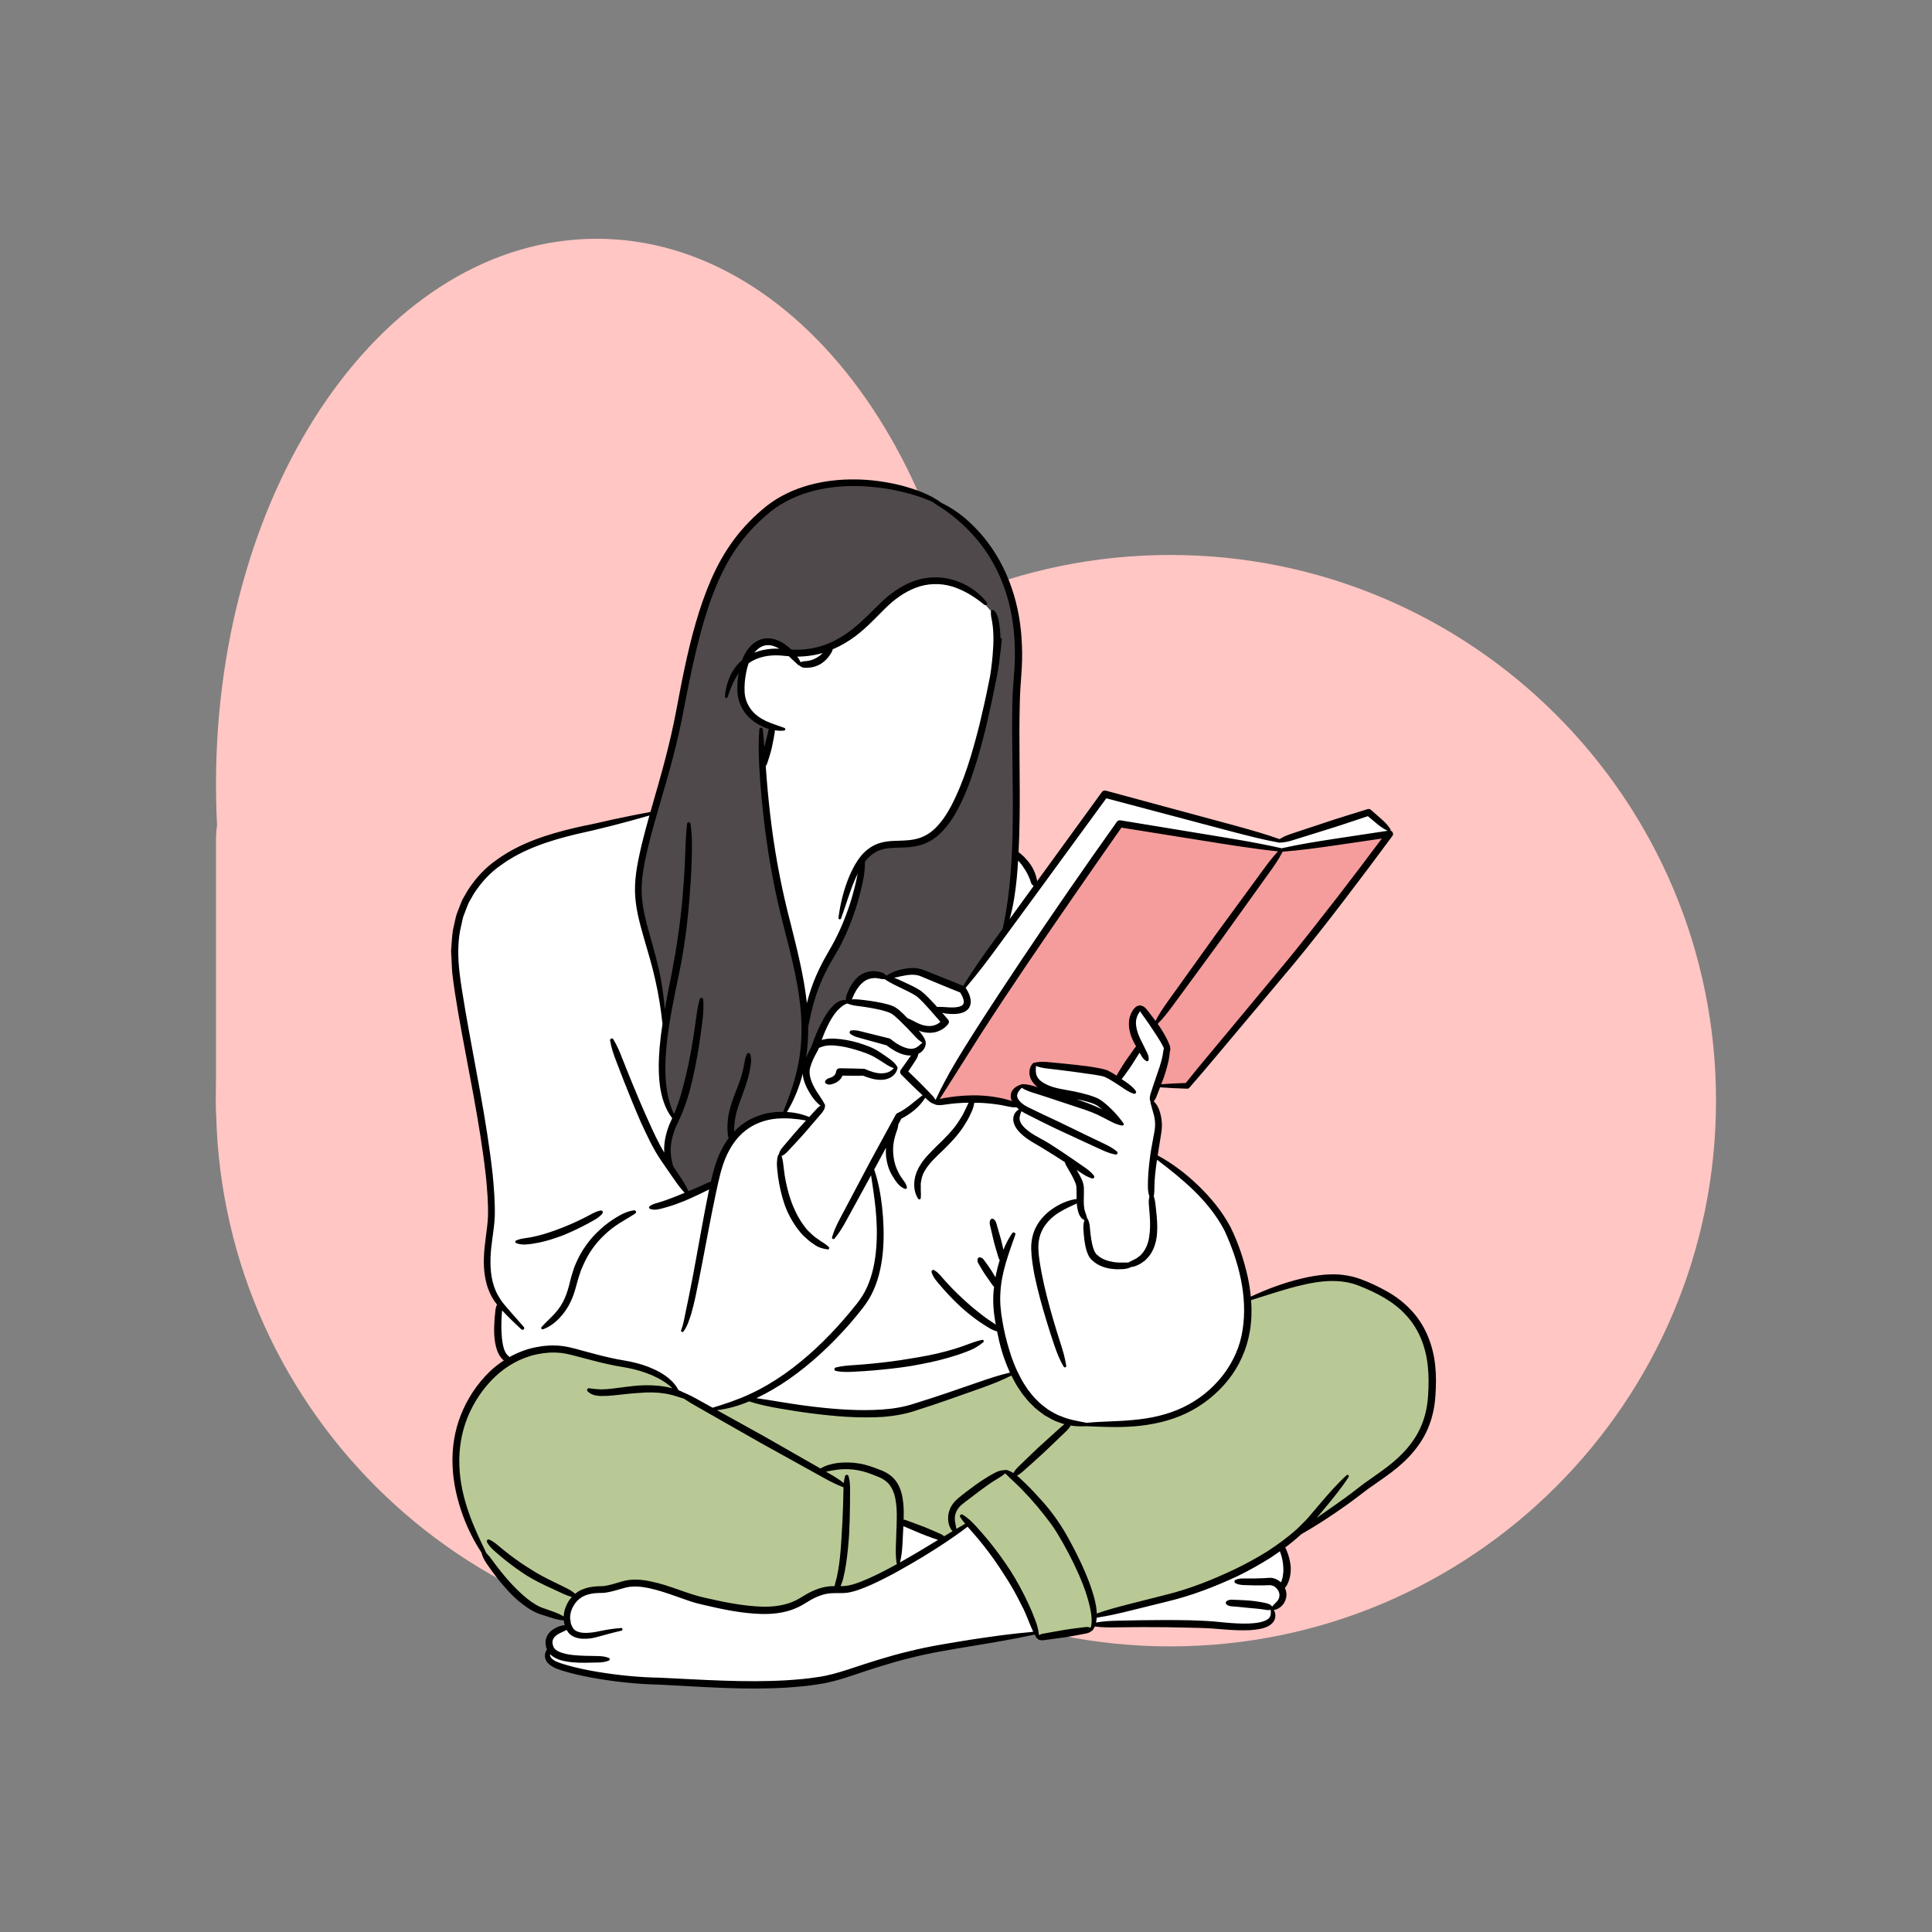 <svg xmlns="http://www.w3.org/2000/svg" xmlns:xlink="http://www.w3.org/1999/xlink" width="500" zoomAndPan="magnify" viewBox="0 0 375 375" height="500" preserveAspectRatio="xMidYMid meet" version="1.0"><rect x="0" y="0" width="375" height="375" fill="#808080" stroke="none"/><defs><clipPath id="a4aa74db7f"><path d="M 41.922 145.66 L 160.23 145.66 L 160.23 231.918 L 41.922 231.918 Z M 41.922 145.66 " clip-rule="nonzero"/></clipPath><clipPath id="32b7281d66"><path d="M 59.172 145.66 L 142.98 145.66 C 147.555 145.66 151.945 147.477 155.18 150.715 C 158.414 153.949 160.23 158.336 160.23 162.91 L 160.23 214.668 C 160.23 219.242 158.414 223.629 155.18 226.863 C 151.945 230.098 147.555 231.918 142.98 231.918 L 59.172 231.918 C 54.598 231.918 50.211 230.098 46.973 226.863 C 43.738 223.629 41.922 219.242 41.922 214.668 L 41.922 162.91 C 41.922 158.336 43.738 153.949 46.973 150.715 C 50.211 147.477 54.598 145.66 59.172 145.66 Z M 59.172 145.66 " clip-rule="nonzero"/></clipPath><clipPath id="c535892957"><path d="M 41.922 46.344 L 189.707 46.344 L 189.707 258.188 L 41.922 258.188 Z M 41.922 46.344 " clip-rule="nonzero"/></clipPath><clipPath id="3cd9fe166e"><path d="M 115.812 46.344 C 75.004 46.344 41.922 93.766 41.922 152.266 C 41.922 210.766 75.004 258.188 115.812 258.188 C 156.625 258.188 189.707 210.766 189.707 152.266 C 189.707 93.766 156.625 46.344 115.812 46.344 Z M 115.812 46.344 " clip-rule="nonzero"/></clipPath><clipPath id="6b7add5f68"><path d="M 121.234 107.719 L 333.078 107.719 L 333.078 319.562 L 121.234 319.562 Z M 121.234 107.719 " clip-rule="nonzero"/></clipPath><clipPath id="4aa687f977"><path d="M 227.156 107.719 C 168.656 107.719 121.234 155.141 121.234 213.641 C 121.234 272.141 168.656 319.562 227.156 319.562 C 285.656 319.562 333.078 272.141 333.078 213.641 C 333.078 155.141 285.656 107.719 227.156 107.719 Z M 227.156 107.719 " clip-rule="nonzero"/></clipPath><clipPath id="3efe1b71fb"><path d="M 41.922 107.719 L 253.766 107.719 L 253.766 319.562 L 41.922 319.562 Z M 41.922 107.719 " clip-rule="nonzero"/></clipPath><clipPath id="005004847e"><path d="M 147.844 107.719 C 89.344 107.719 41.922 155.141 41.922 213.641 C 41.922 272.141 89.344 319.562 147.844 319.562 C 206.344 319.562 253.766 272.141 253.766 213.641 C 253.766 155.141 206.344 107.719 147.844 107.719 Z M 147.844 107.719 " clip-rule="nonzero"/></clipPath><clipPath id="5119f4dff7"><path d="M 88 93 L 278.801 93 L 278.801 328 L 88 328 Z M 88 93 " clip-rule="nonzero"/></clipPath><clipPath id="8badab7b7b"><path d="M 87.551 93 L 278.801 93 L 278.801 328 L 87.551 328 Z M 87.551 93 " clip-rule="nonzero"/></clipPath></defs><g clip-path="url(#a4aa74db7f)"><g clip-path="url(#32b7281d66)"><path fill="#ffc6c3" d="M 41.922 145.66 L 160.23 145.66 L 160.23 231.918 L 41.922 231.918 Z M 41.922 145.66 " fill-opacity="1" fill-rule="nonzero"/></g></g><g clip-path="url(#c535892957)"><g clip-path="url(#3cd9fe166e)"><path fill="#ffc6c3" d="M 41.922 46.344 L 189.707 46.344 L 189.707 258.188 L 41.922 258.188 Z M 41.922 46.344 " fill-opacity="1" fill-rule="nonzero"/></g></g><g clip-path="url(#6b7add5f68)"><g clip-path="url(#4aa687f977)"><path fill="#ffc6c3" d="M 121.234 107.719 L 333.078 107.719 L 333.078 319.562 L 121.234 319.562 Z M 121.234 107.719 " fill-opacity="1" fill-rule="nonzero"/></g></g><g clip-path="url(#3efe1b71fb)"><g clip-path="url(#005004847e)"><path fill="#ffc6c3" d="M 41.922 107.719 L 253.766 107.719 L 253.766 319.562 L 41.922 319.562 Z M 41.922 107.719 " fill-opacity="1" fill-rule="nonzero"/></g></g><g clip-path="url(#5119f4dff7)"><path fill="#ffffff" d="M 146.434 327.109 C 141.801 327.109 137.102 326.848 132.559 326.594 C 131.062 326.512 129.574 326.43 128.086 326.355 C 124.113 326.273 120.008 325.871 115.824 325.16 C 114.047 324.844 111.934 324.434 109.816 323.809 L 109.434 323.691 C 108.582 323.43 107.781 323.188 107.027 322.574 C 106.781 322.379 106.387 321.914 106.406 321.367 C 106.41 321.156 106.453 320.977 106.531 320.797 L 106.797 320.184 L 106.621 319.535 C 106.598 319.449 106.578 319.367 106.562 319.281 C 106.484 318.895 106.512 318.48 106.629 318.141 C 106.801 317.609 107.148 317.18 107.703 316.805 L 110.953 314.598 L 107.207 313.406 L 106.578 313.199 C 106.277 313.102 105.98 313.004 105.684 312.91 C 104.121 312.496 102.844 311.633 101.898 310.926 C 100.852 310.152 99.852 309.215 98.828 308.059 C 97.906 307.039 97.012 305.941 96.156 304.781 C 96 304.551 95.824 304.316 95.652 304.078 C 95.039 303.238 94.406 302.375 94.117 301.371 L 94.039 301.098 L 93.887 300.859 C 92.504 298.719 91.352 296.41 90.465 294.004 C 89.258 290.68 88.59 287.465 88.477 284.449 C 88.34 281.105 88.887 277.785 90.062 274.832 C 91.309 271.727 93.129 268.988 95.477 266.699 C 95.965 266.234 96.504 265.777 97.066 265.352 L 98.461 264.301 L 97.535 262.82 C 97.391 262.59 97.254 262.312 97.133 261.996 C 96.746 261 96.645 259.977 96.566 259.016 C 96.527 258.141 96.547 257.195 96.637 256.008 C 96.676 255.5 96.727 254.996 96.785 254.496 C 96.809 254.312 96.832 254.117 96.887 253.918 L 97.113 253.051 L 96.59 252.32 C 96.445 252.121 96.324 251.93 96.207 251.738 C 94.992 249.723 94.441 247.137 94.566 244.035 C 94.609 242.629 94.793 241.238 94.973 239.891 C 95.137 238.641 95.309 237.344 95.359 236.078 C 95.422 233.359 95.184 230.645 94.934 228.09 C 94.086 220.652 92.672 213.164 91.305 205.926 L 91.277 205.773 C 90.695 202.695 90.113 199.609 89.57 196.52 C 89.125 193.859 88.699 191.242 88.398 188.598 L 88.191 184.594 C 88.23 184.133 88.258 183.738 88.285 183.34 C 88.344 182.434 88.406 181.496 88.555 180.598 L 89.074 178.27 C 89.117 178.066 89.156 177.875 89.223 177.691 L 89.848 176.078 C 89.996 175.691 90.145 175.309 90.309 174.934 L 91.355 173.109 C 92.883 170.75 94.738 168.793 96.824 167.379 C 101.418 164.055 106.867 162.457 111.598 161.328 C 112.898 161.031 114.203 160.75 115.508 160.492 L 119.434 159.609 C 121.297 159.219 123.445 158.773 125.59 158.367 L 126.754 158.148 L 127.664 154.969 C 128.406 152.383 129.176 149.711 129.855 147.047 C 130.641 144.02 131.281 141.191 131.816 138.398 L 132.082 137.008 C 132.547 134.559 133.012 132.098 133.527 129.695 C 134.645 124.531 136.125 118.473 138.625 112.715 C 139.887 109.832 141.371 107.242 143.035 105.027 C 144.77 102.715 146.855 100.578 149.238 98.68 C 154.523 94.559 161.043 93.691 165.582 93.691 L 165.973 93.691 C 168.809 93.715 171.766 94.102 174.754 94.836 C 177.305 95.531 180.023 96.41 182.301 98.07 L 182.438 98.168 L 182.594 98.242 C 185.336 99.574 187.922 101.676 190.277 104.48 C 192.645 107.305 194.477 110.594 195.734 114.254 C 196.906 117.621 197.574 121.332 197.723 125.293 C 197.793 127.09 197.754 128.98 197.602 130.918 C 197.43 133.148 197.336 134.879 197.297 136.527 C 197.195 140.602 197.23 144.703 197.262 148.672 L 197.262 148.867 C 197.289 152.191 197.316 155.629 197.262 159.008 C 197.234 161.004 197.18 162.922 197.098 164.723 L 197.055 165.648 L 197.762 166.254 C 197.965 166.43 198.164 166.621 198.363 166.816 C 198.82 167.27 199.234 167.773 199.586 168.297 C 199.734 168.539 199.895 168.82 200.031 169.094 L 201.43 171.949 L 214.395 154.102 L 240.137 161.023 C 242.586 161.707 245.133 162.418 247.598 163.277 L 248.398 163.559 L 249.145 163.152 C 249.91 162.738 250.734 162.473 251.609 162.191 C 252.004 162.062 252.363 161.945 252.715 161.82 L 257.004 160.398 C 258.965 159.727 260.969 159.109 262.906 158.512 C 263.887 158.207 264.762 157.938 265.637 157.66 L 267.672 159.426 C 268.262 159.945 268.879 160.539 269.352 161.305 L 269.504 161.629 L 269.746 161.848 C 266.746 165.957 263.664 170.059 260.328 174.426 C 256.52 179.406 253.52 183.199 250.602 186.727 L 240.512 198.738 C 239.312 200.152 238.117 201.578 236.926 203.004 L 236.816 203.137 C 234.73 205.625 232.574 208.199 230.398 210.676 C 229.07 210.629 227.613 210.574 226.145 210.477 L 224.742 210.383 L 223.926 212.48 C 223.867 212.656 223.832 212.742 223.793 212.828 L 223.309 213.824 L 223.938 214.738 C 224.188 215.105 224.391 215.543 224.543 216.074 C 224.77 216.863 224.887 217.664 224.887 218.438 C 224.895 219.113 224.781 219.793 224.68 220.391 L 224.008 224.59 L 225.152 225.246 C 227.516 226.605 229.844 228.371 232.066 230.504 C 234.805 233.141 236.844 235.758 238.293 238.512 C 239.727 241.438 240.812 244.602 241.59 248.125 C 241.723 248.77 241.844 249.434 241.941 250.086 L 242.312 252.551 L 244.602 251.555 C 247.371 250.348 250.031 249.445 252.73 248.793 C 254.82 248.285 256.66 248.023 258.363 247.992 L 258.812 247.984 C 260.559 247.984 262.336 248.301 263.953 248.902 C 265.641 249.527 267.285 250.301 269.125 251.336 C 270.836 252.332 272.336 253.527 273.562 254.883 C 276 257.508 277.555 261.168 277.949 265.211 C 278.125 266.914 278.129 268.723 277.973 270.906 C 277.844 272.91 277.449 274.777 276.793 276.469 C 275.574 279.688 273.203 282.633 269.73 285.238 C 268.793 285.961 267.812 286.637 266.867 287.293 C 266.266 287.711 265.668 288.125 265.086 288.543 L 264.215 289.207 C 263.012 290.125 261.766 291.074 260.516 291.945 C 257.625 293.988 254.969 295.695 252.375 297.172 L 252.184 297.281 L 252.023 297.43 C 251.375 298.031 250.656 298.633 249.859 299.254 L 248.746 300.125 L 249.25 301.441 C 249.336 301.664 249.414 301.898 249.484 302.133 C 249.707 302.859 249.844 303.574 249.895 304.266 C 249.922 305.008 249.836 305.723 249.637 306.379 C 249.543 306.668 249.422 307.008 249.25 307.324 L 249.191 307.441 L 248.797 308.121 L 248.98 308.926 C 249.043 309.16 249.066 309.406 249.059 309.648 C 249.012 310.434 248.535 311.227 247.852 311.621 L 246.754 312.258 L 246.906 313.492 C 246.938 313.805 246.836 314.168 246.637 314.441 C 246.188 315.02 245.547 315.281 244.68 315.5 C 243.715 315.711 242.695 315.805 241.332 315.805 C 240.91 315.805 240.488 315.797 240.07 315.785 C 238.824 315.742 237.559 315.637 236.332 315.531 L 235.453 315.461 C 234.164 315.371 232.836 315.34 231.555 315.309 L 230.82 315.293 C 228.203 315.219 225.504 315.184 222.578 315.184 L 221.559 315.184 L 216.922 315.227 C 216.488 315.238 216.066 315.242 215.637 315.242 C 214.785 315.242 214.043 315.215 213.371 315.156 L 212.164 315.055 L 211.637 315.953 L 211.566 315.988 L 211.422 316.105 C 211.164 316.316 210.926 316.391 210.574 316.457 L 209.273 316.703 C 208.695 316.82 208.117 316.914 207.543 317.012 L 206.695 317.156 L 202.785 317.691 C 202.609 317.719 202.445 317.742 202.281 317.742 C 202.121 317.742 201.984 317.719 201.848 317.672 L 201.781 317.609 L 201.711 317.562 L 201.031 316.574 L 199.777 316.844 C 196.551 317.531 193.281 318.078 190.125 318.605 L 187.285 319.082 C 183.762 319.668 180.113 320.273 176.582 321.18 C 172.457 322.18 168.387 323.547 164.797 324.758 C 162.918 325.371 160.883 325.984 158.848 326.27 C 156.801 326.613 154.773 326.777 152.699 326.93 C 150.727 327.047 148.672 327.109 146.434 327.109 Z M 146.434 327.109 " fill-opacity="1" fill-rule="nonzero"/></g><path fill="#b8c995" d="M 277.652 265.254 C 277.289 261.258 275.773 257.629 273.391 255.043 C 270.707 252 266.914 250.254 263.914 249.074 C 262.324 248.449 260.543 248.129 258.609 248.129 C 256.84 248.129 254.922 248.387 252.762 248.91 C 250.129 249.504 247.516 250.34 244.984 251.148 C 244.219 251.391 242.297 251.996 242.297 251.996 L 242.328 252.402 C 242.484 254.461 242.406 256.438 242.09 258.277 C 241.551 261.656 240.125 264.863 237.969 267.555 C 235.824 270.242 233.07 272.426 230 273.871 C 227.188 275.207 223.859 276.039 220.117 276.344 C 218.984 276.434 217.781 276.48 216.434 276.48 C 214.734 276.48 213.012 276.406 211.344 276.34 L 210.754 276.316 C 210.465 276.336 210.172 276.344 209.879 276.344 C 209.215 276.344 208.551 276.297 207.906 276.195 L 207.555 276.141 L 207.547 276.156 L 206.734 275.938 C 206.375 275.844 206 275.734 205.598 275.562 C 204.965 275.371 204.383 275.039 203.77 274.688 C 203.5 274.535 203.23 274.379 203.027 274.281 L 202.57 273.938 C 201.934 273.461 201.273 272.973 200.707 272.367 C 200.156 271.883 199.703 271.312 199.219 270.707 L 198.793 270.18 L 198.43 269.629 C 197.988 268.973 197.574 268.352 197.227 267.648 C 197.117 267.453 197.016 267.25 196.918 267.047 L 196.551 266.309 L 196.09 266.539 C 194.109 267.543 192.105 268.301 190.406 268.91 L 184.113 271.137 C 182.012 271.859 179.91 272.57 177.766 273.25 C 175.883 273.91 173.676 274.34 171.215 274.523 C 170.23 274.578 169.199 274.609 168.156 274.609 C 165.172 274.609 161.906 274.371 157.875 273.863 C 155.473 273.574 153.086 273.176 151.273 272.859 C 148.984 272.473 147.172 272.047 145.559 271.527 L 145.379 271.469 L 145.203 271.543 C 143.133 272.418 141.082 272.98 139.113 273.211 L 137.551 273.398 L 148.035 279.215 L 158.891 285.418 L 158.816 285.434 L 160.316 286.219 C 161.066 286.656 161.852 287.148 162.625 287.676 C 161.742 287.281 160.918 286.844 160.195 286.441 L 156.07 284.148 L 147.828 279.582 L 135.543 272.59 C 134.723 272.121 133.848 271.609 133.008 271.043 L 132.934 270.992 L 132.844 270.969 C 132.562 270.902 132.293 270.812 132.023 270.727 C 131.797 270.652 131.57 270.578 131.387 270.531 C 131.008 270.387 130.602 270.273 130.156 270.188 L 129.797 270.109 C 129.516 270.043 129.234 269.98 128.973 269.953 C 128.109 269.82 127.207 269.758 126.211 269.758 C 125.531 269.758 124.82 269.785 124.047 269.848 C 122.953 269.918 121.863 270.035 120.754 270.16 C 120.211 270.219 119.668 270.277 119.109 270.332 C 118.328 270.418 117.57 270.461 116.859 270.461 L 116.621 270.461 C 116.07 270.434 115.414 270.359 114.879 270.047 C 115.402 270.113 115.902 270.145 116.426 270.18 L 116.633 270.191 C 117.391 270.18 118.215 270.117 119.082 270.008 C 119.586 269.949 120.094 269.883 120.605 269.816 C 121.723 269.672 122.879 269.523 124.023 269.438 C 124.574 269.406 125.129 269.387 125.688 269.387 C 126.895 269.387 127.98 269.477 129.039 269.664 C 129.344 269.699 129.641 269.777 129.941 269.855 L 130.348 269.961 L 130.871 269.125 C 130.141 268.363 129.184 267.684 127.852 266.988 C 126.535 266.309 125.043 265.758 123.289 265.305 C 122.438 265.082 121.535 264.93 120.66 264.781 C 119.934 264.66 119.199 264.535 118.465 264.371 C 116.918 264.043 115.449 263.656 113.684 263.188 C 113.254 263.082 112.824 262.965 112.398 262.852 C 111.254 262.539 110.074 262.219 108.934 262.094 C 108.445 262.039 107.941 262.012 107.43 262.012 C 106.371 262.012 105.254 262.133 104.105 262.371 C 101.016 263.023 98.098 264.598 95.676 266.918 C 93.375 269.125 91.508 271.891 90.281 274.918 C 89.094 277.859 88.527 281.152 88.648 284.445 C 88.746 287.438 89.391 290.645 90.566 293.973 C 91.488 296.566 92.645 299.008 93.945 301.703 L 93.984 301.781 L 94.051 301.844 C 94.598 302.387 95.043 302.996 95.508 303.645 C 95.766 303.996 96.02 304.352 96.289 304.684 C 97.258 305.922 98.148 306.969 99.016 307.879 C 100.117 309.055 101.086 309.961 102.055 310.727 C 103.352 311.77 104.527 312.43 105.602 312.727 L 105.73 312.777 L 105.754 312.777 C 106.039 312.887 106.328 312.984 106.617 313.086 C 107.508 313.398 108.348 313.691 109.121 314.188 L 109.859 314.66 L 109.906 313.785 C 109.953 312.938 110.211 312.078 110.66 311.289 C 110.848 310.949 111.082 310.629 111.379 310.309 L 111.68 309.984 L 111.969 309.742 C 112.18 309.57 112.391 309.418 112.613 309.281 C 113.363 308.852 114.246 308.582 115.312 308.457 C 115.781 308.406 116.254 308.395 116.809 308.387 C 117.273 308.387 117.652 308.309 118.062 308.219 C 118.766 308.062 119.484 307.855 120.211 307.645 L 120.742 307.492 C 121.508 307.238 122.375 307.109 123.312 307.109 C 124.219 307.109 125.219 307.23 126.289 307.469 C 128.156 307.848 129.961 308.48 131.699 309.094 C 133.398 309.691 135.152 310.309 136.91 310.664 C 140.977 311.602 144.387 312.246 147.824 312.355 C 148.051 312.363 148.281 312.367 148.508 312.367 C 150.207 312.367 151.801 312.137 153.262 311.676 C 154.273 311.312 155.055 310.945 155.703 310.523 C 156.406 310.098 157.277 309.562 158.172 309.18 C 159.098 308.773 160.008 308.52 160.895 308.43 C 161.254 308.383 161.613 308.371 161.977 308.371 L 163.68 308.371 C 165.395 308.305 167.148 307.551 168.902 306.797 C 170.559 306.047 172.332 305.148 174.328 304.055 L 174.59 303.91 L 174.59 303.609 L 174.586 303.387 L 174.547 303.348 C 174.336 302.117 174.363 300.91 174.41 299.68 L 174.555 295.762 L 174.555 295.535 C 174.582 294.328 174.609 293.078 174.457 291.867 C 174.262 290.277 173.898 289.133 173.328 288.277 C 172.727 287.289 171.766 286.582 170.328 286.047 C 169.148 285.566 167.98 285.117 166.629 284.883 C 165.812 284.73 164.977 284.652 164.141 284.652 C 163.676 284.652 163.215 284.676 162.75 284.727 C 161.926 284.812 161.105 284.977 160.23 285.152 L 160.082 285.18 C 160.836 284.824 161.703 284.586 162.727 284.461 C 163.258 284.398 163.801 284.367 164.336 284.367 C 165.117 284.367 165.906 284.438 166.688 284.574 C 167.949 284.766 169.246 285.23 170.477 285.711 C 171.316 286.004 172.844 286.691 173.664 288.043 C 174.438 289.238 174.68 290.578 174.824 291.844 C 174.938 292.914 174.922 293.965 174.883 294.941 L 174.867 295.418 L 175.34 295.469 C 175.516 295.484 175.684 295.531 175.891 295.617 L 179.145 296.832 L 179.59 297.016 C 180.148 297.242 180.711 297.469 181.277 297.73 L 182.355 298.211 C 182.578 298.297 182.742 298.406 182.875 298.543 L 183.16 298.844 L 185.285 297.562 L 188.105 295.902 C 188.105 295.902 187.465 295.117 187.328 294.941 C 188.02 295.465 188.609 296.078 189.152 296.68 C 189.918 297.516 190.699 298.418 191.469 299.359 C 192.949 301.16 194.355 303.082 195.648 305.066 C 196.863 306.969 198.004 309.055 199.035 311.254 L 199.766 312.859 L 200.422 314.543 C 200.785 315.391 201.035 316.367 201.164 317.449 L 201.262 318.254 L 201.945 317.816 C 202.191 317.66 202.473 317.602 202.758 317.559 L 206.648 316.871 L 207.293 316.777 C 207.941 316.68 208.59 316.582 209.242 316.504 L 210.559 316.34 C 210.691 316.32 210.824 316.309 210.961 316.309 C 211.168 316.309 211.348 316.34 211.52 316.41 L 212.047 316.617 L 212.199 316.074 C 212.582 314.707 212.344 313.277 212.039 311.801 C 211.727 310.402 211.277 308.953 210.715 307.5 C 209.707 304.883 208.434 302.211 206.816 299.332 C 206.09 298.062 205.309 296.719 204.418 295.484 C 203.492 294.238 202.551 293.047 201.617 291.945 C 200.645 290.797 199.617 289.672 198.562 288.594 C 198.051 288.07 197.508 287.562 196.973 287.059 C 196.637 286.742 196.32 286.434 196 286.121 C 196.152 286.199 196.305 286.281 196.43 286.355 L 196.684 286.508 L 197.074 286.824 C 197.48 287.156 197.859 287.52 198.238 287.887 C 198.418 288.062 198.602 288.234 198.773 288.398 C 199.793 289.391 200.816 290.473 201.906 291.711 C 203.844 293.836 205.594 296.344 207.109 299.168 C 208.707 302.051 209.973 304.746 210.973 307.398 C 211.469 308.77 211.961 310.25 212.227 311.762 C 212.316 312.328 212.359 312.781 212.371 313.195 L 212.387 313.898 L 213.055 313.664 C 215.168 312.918 217.375 312.34 219.277 311.855 L 226.293 310.062 C 230.441 309.051 234.871 307.422 239.84 305.074 C 241.914 304.082 244.043 302.918 246.18 301.602 C 248.559 300.051 250.387 298.676 251.914 297.293 C 252.238 297.035 252.527 296.742 252.812 296.445 C 252.945 296.309 253.078 296.172 253.223 296.035 L 253.461 295.797 C 253.812 295.449 254.16 295.105 254.477 294.715 L 256.809 291.957 C 257.887 290.707 258.855 289.594 259.84 288.559 C 258.957 289.742 258.008 290.898 256.988 292.125 L 255.176 294.289 L 255.859 295.035 L 257.227 294.082 C 258.297 293.336 259.367 292.598 260.43 291.836 C 261.605 291.012 262.688 290.18 263.832 289.301 L 264.984 288.418 C 265.559 288 266.137 287.594 266.711 287.191 C 267.676 286.516 268.672 285.812 269.602 285.09 C 273.035 282.492 275.379 279.559 276.562 276.383 C 277.199 274.719 277.582 272.867 277.707 270.887 C 277.848 268.797 277.832 266.953 277.652 265.254 Z M 109.457 308.852 L 107.156 307.793 C 105.977 307.258 104.227 306.438 102.648 305.469 C 101.32 304.633 99.969 303.664 98.516 302.508 C 97.848 301.977 97.199 301.434 96.555 300.879 C 96.133 300.52 95.672 300.102 95.293 299.582 C 95.805 299.895 96.258 300.277 96.734 300.676 C 97.379 301.215 98.039 301.754 98.707 302.258 C 100.109 303.32 101.512 304.281 102.863 305.105 C 104.418 306.105 105.977 306.887 107.293 307.516 L 109.566 308.637 C 109.988 308.844 110.461 309.09 110.906 309.414 C 110.375 309.27 109.883 309.051 109.457 308.852 Z M 162.684 307.648 L 162.387 308.301 L 162.613 307.434 C 162.703 307.09 162.789 306.742 162.895 306.371 C 163.109 305.434 163.277 304.492 163.387 303.59 C 163.652 301.664 163.781 299.719 163.879 297.91 C 164.004 296.055 164.094 294.141 164.145 292.223 L 164.223 289.355 C 164.223 289.137 164.223 288.93 164.234 288.711 L 164.254 288.332 L 164.234 288.328 L 164.285 287.914 C 164.309 287.703 164.336 287.508 164.367 287.324 C 164.48 287.961 164.492 288.617 164.492 289.367 L 164.465 292.23 C 164.453 294.043 164.395 295.965 164.289 297.934 C 164.141 300.125 163.953 301.934 163.691 303.617 C 163.516 304.727 163.336 305.625 163.133 306.418 C 162.992 306.895 162.848 307.297 162.684 307.648 Z M 206.898 276.844 L 207.309 276.547 C 207.055 276.957 206.742 277.297 206.492 277.539 L 202.359 281.48 L 201.734 282.055 C 201.016 282.715 200.289 283.383 199.543 284.035 L 198.129 285.293 C 197.891 285.504 197.625 285.672 197.355 285.836 C 197.52 285.598 197.707 285.359 197.953 285.113 L 199.324 283.785 C 199.887 283.23 200.461 282.691 201.035 282.152 L 202.066 281.176 L 204.887 278.617 L 206.312 277.336 C 206.5 277.16 206.688 276.996 206.898 276.844 Z M 184.848 293.121 C 185.09 292.496 185.523 291.902 186.145 291.352 C 186.527 291 186.883 290.727 187.238 290.445 C 187.43 290.297 187.625 290.145 187.805 289.996 L 188.156 289.73 C 189.176 288.977 190.227 288.195 191.312 287.504 C 191.914 287.117 192.531 286.754 193.164 286.406 C 193.492 286.234 193.867 286.066 194.285 285.965 C 193.949 286.211 193.609 286.434 193.273 286.629 C 192.676 286.992 192.078 287.367 191.496 287.781 C 190.266 288.652 189.145 289.488 188.062 290.332 C 187.844 290.504 187.625 290.672 187.41 290.832 C 186.453 291.547 185.547 292.219 185.141 293.238 C 184.863 293.871 184.762 294.574 184.848 295.266 C 184.891 295.602 184.961 295.941 185.035 296.297 L 185.09 296.582 C 184.836 296.223 184.648 295.805 184.582 295.289 C 184.469 294.574 184.559 293.809 184.848 293.121 Z M 184.848 293.121 " fill-opacity="1" fill-rule="nonzero"/><path fill="#f59d9c" d="M 259.262 163.566 L 258.695 163.645 C 255.504 164.094 252.207 164.555 248.926 164.797 L 248.734 164.809 L 248.109 164.746 C 243.863 164.309 239.578 163.625 235.434 162.965 L 217.434 160.09 L 217.25 160.352 C 210.902 169.414 204.77 178.289 199.027 186.73 C 195.98 191.223 192.965 195.777 190.055 200.27 L 181.184 214.289 L 182.543 213.836 C 182.863 213.73 183.207 213.66 183.539 213.602 C 184.195 213.488 184.855 213.402 185.535 213.312 C 186.805 213.184 187.957 213.121 189.062 213.121 L 189.582 213.125 C 190.98 213.148 192.328 213.285 193.598 213.523 C 194.262 213.648 194.914 213.797 195.574 213.977 C 195.75 214.02 195.918 214.086 196.09 214.148 L 197.324 214.605 L 196.914 213.551 C 196.879 213.465 196.836 213.402 196.801 213.348 C 196.59 212.879 196.684 212.18 197.027 211.801 C 197.336 211.422 197.742 211.172 198.188 211.035 L 198.336 211.059 L 198.473 210.945 C 199.305 210.945 200.074 211.16 200.871 211.398 L 201.277 211.512 L 201.727 210.617 C 201.211 210.223 200.848 209.801 200.605 209.324 C 200.152 208.453 200.246 207.406 200.824 206.781 L 201.035 206.777 L 201.086 206.727 C 201.473 206.645 201.883 206.602 202.328 206.602 C 202.691 206.602 203.047 206.629 203.41 206.664 L 205.977 206.906 C 207.695 207.074 209.414 207.262 211.109 207.477 C 211.805 207.578 212.727 207.723 213.684 207.934 C 214.18 208.023 214.605 208.152 214.934 208.316 C 215.344 208.527 215.715 208.75 216.07 208.969 C 216.199 209.051 216.316 209.137 216.445 209.227 L 217.008 209.617 L 217.223 208.969 C 217.258 208.863 217.301 208.773 217.367 208.664 L 217.883 207.82 C 218.062 207.508 218.262 207.207 218.457 206.902 C 218.613 206.66 218.77 206.418 218.902 206.199 L 220.043 204.602 L 220.617 203.785 C 220.676 203.691 220.75 203.582 220.84 203.508 L 221.168 203.242 L 220.539 202.086 C 220.312 201.633 220.098 201.188 219.957 200.73 C 219.621 199.68 219.539 198.695 219.715 197.805 C 219.816 197.32 220.012 196.84 220.273 196.422 C 220.562 195.961 220.848 195.73 221.215 195.656 L 221.289 195.703 L 221.469 195.703 C 221.824 195.82 222.039 196.07 222.285 196.387 L 223.09 197.418 C 223.27 197.648 223.445 197.887 223.617 198.125 L 224.105 198.781 L 224.285 199.039 C 224.285 199.039 224.586 199.441 224.629 199.5 L 224.832 199.82 C 225.242 200.469 225.633 201.086 225.969 201.75 L 226.105 202.047 C 226.25 202.34 226.391 202.637 226.52 202.98 C 226.68 203.363 226.699 203.703 226.57 204 L 226.531 204.094 L 226.531 204.195 C 226.531 204.281 226.531 204.379 226.523 204.465 C 226.461 204.945 226.387 205.418 226.289 205.887 C 226.117 206.68 225.887 207.52 225.551 208.598 C 225.387 209.066 225.211 209.516 225.035 209.969 L 224.629 211.016 L 225.434 210.957 C 226.926 210.852 228.477 210.77 230.176 210.719 L 230.41 210.711 L 230.559 210.523 C 232.594 207.965 234.734 205.41 236.801 202.934 C 238 201.5 239.199 200.066 240.383 198.625 L 250.41 186.574 C 253.777 182.418 257.148 178.09 260.121 174.273 C 262.898 170.676 265.754 166.902 268.617 163.059 L 269.352 162.07 Z M 227.125 194.625 L 236.277 181.844 L 242.484 173.387 L 245.574 169.156 C 246.234 168.246 246.973 167.297 247.773 166.371 C 247.199 167.316 246.551 168.262 245.793 169.312 L 236.625 182.082 L 230.422 190.539 L 227.332 194.762 C 226.648 195.688 226.02 196.496 225.379 197.246 C 225.863 196.441 226.43 195.586 227.125 194.625 Z M 227.125 194.625 " fill-opacity="1" fill-rule="nonzero"/><path fill="#4f494b" d="M 197.012 136.52 C 196.926 140.621 196.98 144.785 197.035 148.805 C 197.078 152.148 197.121 155.605 197.09 159.004 C 197.031 165.43 196.75 172.988 195.121 180.352 L 195.102 180.453 L 193.621 182.512 C 191.672 185.176 189.406 188.34 187.387 191.625 L 187.156 192 L 186.75 191.828 C 184.984 191.082 183.195 190.379 181.41 189.676 L 179.648 188.98 C 179.305 188.84 179.062 188.738 178.75 188.637 C 178.457 188.535 178.145 188.469 177.754 188.43 C 177.562 188.41 177.375 188.398 177.191 188.398 C 176.691 188.398 176.219 188.461 175.777 188.527 C 174.395 188.758 173.324 189.152 172.41 189.758 L 172.23 189.875 L 171.867 189.801 L 171.578 189.648 C 171.355 189.414 171.117 189.266 170.871 189.207 C 170.461 189.105 170.074 189.012 169.68 189.012 C 169.68 189.012 169.52 189.016 169.516 189.016 C 168.582 189.016 167.695 189.328 167.004 189.875 C 166.375 190.402 165.852 191.074 165.379 191.977 C 165.172 192.379 165 192.781 164.84 193.199 C 164.727 193.508 164.656 193.773 164.691 194.059 L 164.773 194.727 L 164.113 194.629 C 164.047 194.617 163.984 194.613 163.918 194.613 C 163.664 194.613 163.383 194.68 163.105 194.805 C 162.715 194.98 162.332 195.266 161.965 195.656 C 161.379 196.297 160.832 197.062 160.262 198.059 C 159.395 199.602 158.645 201.34 157.965 203.363 C 157.578 204.059 157.262 204.719 156.918 205.539 L 155.941 205.266 C 156.234 203.406 156.371 201.438 156.355 199.246 L 156.672 197.762 L 156.969 196.383 C 157.273 195.008 157.707 193.551 158.254 192.051 C 158.723 190.727 159.336 189.336 160.066 187.918 C 160.496 187.051 160.977 186.242 161.484 185.387 C 161.758 184.922 162.035 184.453 162.309 183.965 C 163.66 181.504 164.805 178.758 165.805 175.57 C 166.238 174.145 166.621 172.66 166.941 171.16 C 167.262 169.684 167.398 168.469 167.363 167.332 L 167.359 167.156 L 167.555 166.875 C 167.633 166.758 167.711 166.641 167.801 166.543 C 168.785 165.402 169.949 164.656 171.254 164.336 C 172.293 164.062 173.398 164.039 174.566 164.016 C 174.859 164.008 175.156 164.004 175.453 163.992 C 177.152 163.934 178.527 163.645 179.66 163.109 C 180.879 162.57 182.008 161.684 183.035 160.469 C 184.039 159.32 184.809 158.02 185.43 156.895 C 186.66 154.547 187.742 151.895 188.645 149.016 C 189.562 146.234 190.281 143.434 190.938 140.805 C 191.512 138.312 192.176 135.398 192.719 132.508 C 192.848 131.988 192.922 131.555 192.996 131.121 C 193.055 130.777 193.117 130.438 193.195 130.102 C 193.332 129.324 193.445 128.48 193.543 127.555 C 193.66 126.68 193.777 125.785 193.867 124.902 L 193.723 125.055 L 193.68 123.84 C 193.668 123.352 193.641 122.875 193.605 122.387 C 193.559 121.777 193.465 121.148 193.32 120.465 C 193.188 119.852 193.043 119.309 192.562 118.863 L 191.148 117.258 C 189.613 115.277 187.477 113.836 184.949 113.066 C 183.859 112.734 182.715 112.566 181.551 112.566 C 180.133 112.566 178.707 112.824 177.43 113.309 C 175.246 114.133 173.125 115.555 171.121 117.539 L 170.414 118.238 C 168.816 119.832 167.309 121.336 165.582 122.664 C 163.449 124.312 161.219 125.457 158.953 126.062 C 157.75 126.375 156.504 126.562 155.258 126.613 C 155.051 126.625 154.848 126.629 154.648 126.629 C 154.281 126.629 153.918 126.613 153.555 126.586 L 153.363 126.574 L 153.227 126.441 C 153.023 126.238 152.82 126.047 152.594 125.867 C 151.344 124.883 150.188 124.406 149.051 124.406 L 148.828 124.41 C 147.301 124.469 146.07 125.547 145.422 126.535 C 145.055 127.09 144.746 127.688 144.5 128.316 L 144.461 128.414 L 144.383 128.492 C 143.059 129.652 142.285 131.047 141.828 132.332 C 142.145 131.668 142.512 131.008 142.945 130.406 L 143.863 130.785 C 143.648 132.062 143.582 133.199 143.652 134.363 C 143.734 135.723 144.246 137.066 145.09 138.145 C 145.832 139.129 146.91 139.957 148.301 140.609 C 148.641 140.762 149 140.891 149.375 141 L 149.965 141.168 L 149.691 141.719 C 149.66 141.781 149.637 141.871 149.617 141.965 L 149.375 143.051 C 149.23 143.707 149.062 144.367 148.883 145.012 L 148.848 145.156 L 147.844 145.082 C 147.824 144.828 147.805 144.578 147.785 144.328 C 147.75 146.73 147.883 149.062 148.031 151.117 C 148.254 154.195 148.57 157.402 148.973 160.656 C 149.766 167.02 150.973 173.355 152.562 179.477 L 152.844 180.582 C 154.309 186.316 155.82 192.246 156.051 198.23 C 156.188 201.539 155.906 204.727 155.223 207.711 C 154.547 210.723 153.457 213.594 152.477 216.004 L 152.348 216.32 C 152.348 216.32 151.977 216.32 151.965 216.32 C 151.52 216.32 151.074 216.32 150.629 216.359 C 148.199 216.562 145.895 217.438 144.137 218.82 C 143.723 219.145 143.316 219.516 142.859 219.988 L 142.004 220.867 L 141.98 219.641 C 141.969 218.895 142.012 218.176 142.113 217.504 C 142.289 216.234 142.66 214.887 143.281 213.273 L 143.543 212.555 C 143.957 211.426 144.383 210.254 144.703 209.059 C 144.91 208.309 145.07 207.574 145.18 206.871 C 145.281 206.254 145.301 205.738 145.242 205.273 C 145.125 205.641 145.059 206.012 144.988 206.398 L 144.906 206.828 C 144.789 207.543 144.617 208.27 144.398 208.973 C 144.074 210.074 143.66 211.129 143.227 212.246 L 142.879 213.141 C 142.422 214.398 141.93 215.906 141.773 217.465 C 141.699 218.219 141.688 218.973 141.738 219.715 C 141.766 220.148 141.82 220.488 141.906 220.785 L 141.98 221.027 L 141.832 221.23 C 141.125 222.199 140.516 223.273 140.012 224.434 C 139.273 226.16 138.82 227.957 138.469 229.488 L 138.402 229.785 L 138.105 229.867 C 137.824 229.941 137.535 230.055 137.242 230.199 L 135.695 230.906 C 135.297 231.082 134.898 231.242 134.504 231.402 L 133.375 231.867 L 133.168 231.422 C 132.621 230.254 131.941 229.199 131.406 228.41 L 130.227 226.641 L 130.203 226.566 C 129.926 225.641 129.758 224.805 129.699 224.016 C 129.582 222.723 129.766 221.312 130.27 219.707 L 130.648 218.691 C 130.648 218.691 131.309 217.238 131.418 216.996 C 131.625 216.559 131.836 216.105 132.004 215.664 C 132.547 214.309 133.02 212.883 133.418 211.438 C 134.082 208.938 134.629 206.258 135.195 202.754 C 135.41 201.297 135.625 199.84 135.793 198.371 C 135.918 197.41 136.035 196.32 136.031 195.195 C 135.816 196.219 135.668 197.262 135.527 198.328 C 135.336 199.801 135.117 201.258 134.875 202.703 C 134.32 205.992 133.707 208.812 132.996 211.328 C 132.664 212.652 132.234 214.027 131.684 215.516 L 131.289 216.445 L 130.836 217.492 L 130.359 216.457 C 129.535 214.68 129.016 212.684 128.805 210.523 C 128.566 208.426 128.574 206.121 128.832 203.285 C 129.273 198.57 130.266 193.828 131.23 189.242 L 131.293 188.938 C 132.203 184.594 132.863 179.867 133.301 174.484 C 133.52 171.875 133.66 169.492 133.734 167.199 C 133.801 165.324 133.848 163.48 133.707 161.641 C 133.617 162.906 133.574 164.184 133.527 165.43 C 133.508 166.016 133.488 166.602 133.465 167.184 C 133.363 169.594 133.195 172.043 132.965 174.457 C 132.59 178.887 131.918 183.598 130.914 188.855 C 130.438 191.211 129.945 193.641 129.523 196.07 L 128.512 196.02 C 128.371 194.023 128.125 192.059 127.777 190.18 C 127.246 187.324 126.445 184.496 125.672 181.762 L 125.617 181.578 C 124.762 178.523 124.055 175.77 124.027 172.91 C 123.992 170.113 124.59 167.309 125.32 164.195 C 126.09 161.039 127.02 157.855 127.914 154.781 C 128.645 152.27 129.402 149.68 130.074 147.105 C 130.883 144.004 131.531 141.172 132.055 138.453 L 132.223 137.582 C 132.719 135.012 133.23 132.352 133.797 129.754 C 134.98 124.469 136.449 118.367 138.855 112.812 C 140.074 109.977 141.539 107.398 143.203 105.16 C 144.945 102.836 147.008 100.711 149.336 98.836 C 154.605 94.699 161.117 93.832 165.648 93.832 L 165.965 93.836 C 168.957 93.859 171.91 94.207 174.746 94.867 C 176.305 95.215 177.703 95.605 179.012 96.066 C 180.043 96.445 180.816 96.77 181.523 97.121 L 181.695 97.207 L 181.75 97.348 C 184.867 99.188 187.754 101.672 190.164 104.562 C 192.508 107.383 194.32 110.664 195.555 114.316 C 196.703 117.676 197.348 121.375 197.469 125.301 C 197.543 127.043 197.496 128.879 197.328 130.898 C 197.145 133.125 197.043 134.91 197.012 136.52 Z M 197.012 136.52 " fill-opacity="1" fill-rule="nonzero"/><g clip-path="url(#8badab7b7b)"><path fill="#000000" d="M 104.742 241.16 C 103.996 241.293 103.254 241.461 102.484 241.516 C 101.73 241.621 100.941 241.578 100.191 241.293 C 100.047 241.238 99.977 241.078 100.031 240.934 C 100.059 240.863 100.109 240.809 100.172 240.781 L 100.199 240.77 C 100.93 240.438 101.617 240.383 102.328 240.262 C 103.039 240.184 103.738 240 104.438 239.844 C 105.832 239.484 107.207 239.031 108.562 238.508 C 109.922 238.004 111.262 237.418 112.574 236.785 C 113.234 236.473 113.883 236.141 114.527 235.793 C 115.168 235.445 115.809 235.102 116.574 234.957 L 116.586 234.957 C 116.777 234.918 116.965 235.047 117 235.238 C 117.02 235.34 116.992 235.441 116.934 235.52 C 116.441 236.16 115.805 236.555 115.148 236.918 C 114.5 237.289 113.84 237.645 113.176 237.984 C 111.84 238.66 110.48 239.301 109.082 239.852 C 107.668 240.367 106.23 240.852 104.742 241.16 Z M 111.902 244.938 C 111.637 245.531 111.391 246.129 111.215 246.75 C 111.016 247.363 110.824 247.984 110.684 248.59 C 110.387 249.801 110.09 250.961 109.598 252.035 C 109.117 253.113 108.469 254.105 107.664 254.973 C 106.859 255.852 105.969 256.637 105.117 257.574 C 105.051 257.645 105.023 257.754 105.059 257.852 C 105.109 257.992 105.266 258.062 105.406 258.012 C 106.629 257.566 107.699 256.781 108.594 255.828 C 109.496 254.883 110.25 253.777 110.801 252.586 C 111.367 251.398 111.711 250.133 112.023 248.934 C 112.172 248.328 112.363 247.762 112.559 247.195 C 112.727 246.617 112.965 246.066 113.219 245.523 C 114.176 243.328 115.57 241.324 117.34 239.684 C 118.203 238.848 119.168 238.109 120.184 237.457 C 121.203 236.816 122.262 236.223 123.281 235.555 L 123.305 235.539 C 123.41 235.473 123.473 235.348 123.457 235.215 C 123.43 235.027 123.262 234.898 123.074 234.922 C 121.742 235.098 120.586 235.691 119.496 236.371 C 118.402 237.051 117.363 237.824 116.422 238.707 C 114.508 240.438 112.961 242.578 111.902 244.938 Z M 278.609 270.953 C 278.484 272.891 278.098 274.859 277.387 276.699 C 275.977 280.43 273.184 283.441 270.113 285.746 C 268.582 286.922 266.973 287.965 265.457 289.062 C 263.988 290.176 262.434 291.387 260.879 292.469 C 258.191 294.371 255.434 296.168 252.57 297.793 C 252.539 297.82 252.516 297.852 252.48 297.879 C 251.516 298.766 250.496 299.59 249.449 300.371 C 249.562 300.527 249.645 300.703 249.711 300.879 C 249.859 301.23 249.988 301.586 250.098 301.953 C 250.32 302.68 250.473 303.441 250.531 304.219 C 250.559 305 250.48 305.801 250.246 306.566 C 250.125 306.945 249.984 307.32 249.789 307.672 C 249.703 307.871 249.562 308.043 249.387 308.191 C 249.598 308.645 249.719 309.148 249.699 309.672 C 249.609 311.121 248.504 312.344 247.262 312.48 C 247.398 312.758 247.516 313.055 247.543 313.398 C 247.586 313.867 247.457 314.398 247.156 314.812 C 246.52 315.625 245.633 315.918 244.836 316.117 C 243.207 316.469 241.621 316.465 240.051 316.418 C 238.484 316.367 236.926 316.219 235.398 316.094 C 233.902 315.992 232.336 315.969 230.805 315.93 C 227.727 315.844 224.645 315.812 221.559 315.82 L 216.93 315.863 C 215.453 315.898 213.973 315.898 212.484 315.703 C 212.387 315.934 212.273 316.164 212.125 316.383 C 212.082 316.441 212.02 316.48 211.953 316.492 C 211.945 316.496 211.941 316.504 211.938 316.512 C 211.551 316.883 211.125 317 210.691 317.082 L 209.395 317.328 C 208.531 317.5 207.66 317.633 206.797 317.785 L 204.18 318.145 L 202.875 318.324 C 202.438 318.391 202 318.434 201.52 318.223 C 201.461 318.199 201.434 318.141 201.395 318.094 C 201.324 318.078 201.262 318.043 201.227 317.984 L 201.219 317.969 C 201.074 317.738 200.969 317.5 200.84 317.262 C 196.844 318.152 192.809 318.801 188.781 319.477 C 184.727 320.156 180.691 320.781 176.738 321.797 C 172.766 322.758 168.91 324.043 165.004 325.359 C 163.051 326 161.016 326.609 158.934 326.898 C 156.879 327.246 154.809 327.414 152.746 327.562 C 144.473 328.07 136.223 327.398 128.055 326.992 C 123.938 326.906 119.789 326.48 115.715 325.785 C 113.676 325.426 111.645 325.016 109.637 324.418 C 108.652 324.105 107.605 323.863 106.625 323.07 C 106.152 322.695 105.742 322.035 105.77 321.34 C 105.777 320.879 105.934 320.492 106.156 320.156 C 106.055 319.906 105.98 319.652 105.938 319.398 C 105.844 318.938 105.859 318.414 106.023 317.934 C 106.348 316.941 107.164 316.324 107.914 315.941 C 108.457 315.664 109.027 315.492 109.609 315.453 C 109.512 315.145 109.457 314.828 109.422 314.508 C 107.996 314.445 106.734 313.891 105.422 313.496 L 105.469 313.512 C 103.957 313.113 102.684 312.309 101.516 311.438 C 100.34 310.566 99.297 309.555 98.348 308.48 C 97.387 307.418 96.488 306.309 95.645 305.16 C 94.832 303.992 93.875 302.918 93.484 301.473 C 93.48 301.453 93.492 301.438 93.492 301.418 C 92.016 299.176 90.801 296.758 89.867 294.223 C 88.734 291.105 87.965 287.82 87.84 284.473 C 87.699 281.125 88.223 277.73 89.469 274.598 C 90.723 271.465 92.598 268.613 95.031 266.246 C 95.883 265.43 96.816 264.699 97.809 264.055 C 97.668 263.961 97.543 263.855 97.438 263.734 C 97.008 263.273 96.742 262.746 96.535 262.227 C 96.133 261.176 96.012 260.109 95.93 259.066 C 95.883 258.02 95.922 256.984 96 255.957 C 96.039 255.445 96.09 254.934 96.152 254.422 C 96.199 254.016 96.27 253.609 96.477 253.223 C 96.184 252.855 95.906 252.477 95.66 252.062 C 94.188 249.625 93.82 246.723 93.93 244.012 C 94.008 241.281 94.621 238.609 94.719 236.055 C 94.781 233.434 94.559 230.789 94.297 228.152 C 93.098 217.598 90.789 207.16 88.941 196.629 C 88.5 193.988 88.066 191.348 87.762 188.668 L 87.551 184.586 C 87.672 183.223 87.707 181.848 87.922 180.496 L 88.371 178.48 C 88.457 178.148 88.504 177.805 88.621 177.48 L 88.992 176.516 C 89.25 175.875 89.477 175.219 89.762 174.594 L 90.801 172.797 C 92.293 170.488 94.191 168.395 96.465 166.852 C 100.938 163.617 106.234 161.953 111.449 160.711 C 112.762 160.41 114.07 160.125 115.383 159.867 L 119.293 158.988 C 121.605 158.504 123.918 158.023 126.246 157.598 C 127.262 154.02 128.324 150.473 129.238 146.887 C 129.977 144.035 130.637 141.168 131.188 138.281 C 131.742 135.387 132.281 132.461 132.902 129.562 C 134.156 123.766 135.648 117.973 138.039 112.461 C 139.238 109.715 140.711 107.062 142.527 104.648 C 144.34 102.227 146.469 100.074 148.84 98.18 C 153.707 94.387 159.984 92.992 165.969 93.055 C 168.984 93.082 171.984 93.5 174.906 94.219 C 177.652 94.965 180.41 95.879 182.77 97.621 C 185.902 99.121 188.555 101.438 190.77 104.074 C 193.23 107.016 195.098 110.434 196.34 114.047 C 197.598 117.66 198.219 121.473 198.359 125.27 C 198.438 127.172 198.387 129.074 198.238 130.965 C 198.09 132.848 197.977 134.672 197.938 136.543 C 197.75 144 198.02 151.504 197.902 159.02 C 197.871 161.152 197.809 163.289 197.703 165.422 C 197.836 165.496 197.953 165.582 198.062 165.68 C 198.324 165.895 198.574 166.129 198.816 166.363 C 199.293 166.848 199.734 167.371 200.117 167.941 C 200.48 168.523 200.797 169.141 201.004 169.801 C 201.117 170.129 201.199 170.465 201.27 170.801 C 201.289 170.875 201.301 170.953 201.309 171.031 L 213.879 153.73 C 214.055 153.488 214.359 153.391 214.633 153.465 L 231.59 158.051 L 240.07 160.344 C 242.852 161.121 245.637 161.891 248.363 162.875 C 249.652 162.043 251.105 161.719 252.5 161.219 L 256.801 159.793 C 259.66 158.816 262.562 157.965 265.445 157.055 L 265.453 157.051 C 265.676 156.98 265.91 157.039 266.074 157.18 L 268.094 158.945 C 268.766 159.539 269.402 160.172 269.895 160.969 C 269.945 161.055 269.934 161.145 269.895 161.227 C 270.141 161.293 270.34 161.5 270.383 161.77 C 270.41 161.949 270.359 162.125 270.262 162.262 C 267.156 166.477 264.012 170.656 260.836 174.812 C 257.656 178.969 254.434 183.094 251.094 187.133 L 241 199.148 C 237.617 203.133 234.312 207.184 230.863 211.113 L 230.84 211.141 C 230.734 211.262 230.582 211.32 230.43 211.316 C 228.676 211.254 226.922 211.184 225.168 211.047 C 225.117 211.168 225.078 211.297 225.027 211.418 L 224.523 212.711 C 224.395 213.094 224.207 213.449 223.938 213.766 C 224.566 214.359 224.926 215.105 225.156 215.895 C 225.391 216.719 225.523 217.574 225.527 218.438 C 225.535 219.316 225.359 220.16 225.238 220.926 L 224.863 223.277 C 224.809 223.609 224.762 223.941 224.707 224.273 C 227.578 225.809 230.16 227.797 232.508 230.043 C 234.984 232.43 237.23 235.121 238.859 238.215 C 240.398 241.367 241.465 244.602 242.215 247.988 C 242.465 249.203 242.66 250.438 242.781 251.68 C 245.918 250.207 249.176 248.996 252.582 248.176 C 254.453 247.719 256.379 247.395 258.352 247.355 C 260.316 247.297 262.328 247.621 264.176 248.305 C 266.039 248.996 267.723 249.816 269.441 250.785 C 271.133 251.766 272.707 252.988 274.035 254.457 C 276.746 257.371 278.207 261.281 278.582 265.148 C 278.785 267.094 278.746 269.039 278.609 270.953 Z M 224.578 225.102 C 224.434 226.059 224.301 227.012 224.211 227.969 C 224.137 228.75 224.09 229.527 224.074 230.305 C 224.074 230.945 224.062 231.566 223.945 232.215 C 224.16 232.785 224.234 233.348 224.297 233.945 L 224.512 235.992 C 224.633 237.371 224.695 238.789 224.492 240.227 C 224.266 241.645 223.738 243.148 222.648 244.254 L 222.246 244.664 L 221.777 244.996 C 221.469 245.227 221.148 245.426 220.797 245.559 C 220.41 245.766 219.992 245.879 219.566 245.922 C 219.07 246.188 218.531 246.293 217.988 246.332 C 217.32 246.367 216.648 246.387 215.969 246.305 C 215.289 246.234 214.609 246.094 213.953 245.84 C 213.285 245.562 212.688 245.289 212.059 244.672 L 212.223 244.809 C 211.355 244.195 211.156 243.438 210.91 242.77 C 210.703 242.086 210.578 241.41 210.484 240.738 C 210.395 240.066 210.336 239.395 210.297 238.727 C 210.258 238.098 210.266 237.465 210.496 236.828 C 209.961 236.605 209.594 236.105 209.414 235.602 C 209.195 235.031 209.09 234.449 209.027 233.883 C 209.016 233.785 209.016 233.684 209.008 233.586 C 207.828 234.121 206.664 234.664 205.586 235.32 C 204.32 236.105 203.227 237.141 202.504 238.375 C 201.773 239.617 201.488 241.039 201.551 242.504 C 201.609 244.004 201.898 245.531 202.168 247.043 C 202.75 250.078 203.547 253.094 204.414 256.082 C 204.852 257.578 205.309 259.07 205.789 260.551 C 206.27 262.035 206.723 263.527 206.961 265.098 C 206.984 265.242 206.887 265.379 206.738 265.406 C 206.629 265.422 206.523 265.367 206.465 265.277 C 205.645 263.902 205.086 262.434 204.586 260.945 C 204.082 259.457 203.605 257.961 203.145 256.461 C 202.23 253.453 201.391 250.418 200.754 247.316 C 200.48 245.75 200.207 244.188 200.16 242.559 C 200.098 240.902 200.461 239.145 201.352 237.695 C 202.227 236.234 203.504 235.078 204.906 234.23 C 206.156 233.469 207.516 232.922 208.965 232.719 C 208.953 232.008 208.98 231.312 208.941 230.68 C 208.93 230.18 208.852 229.863 208.645 229.383 C 208.449 228.93 208.215 228.469 207.969 228.012 C 207.719 227.555 207.457 227.102 207.188 226.648 C 206.98 226.312 206.781 225.969 206.672 225.566 C 205.457 224.777 204.238 223.992 203.008 223.246 C 201.594 222.312 199.945 221.586 198.512 220.352 C 197.82 219.734 197.102 219.023 196.773 217.953 C 196.605 217.43 196.637 216.801 196.871 216.301 C 197.07 215.859 197.406 215.555 197.77 215.328 C 197.605 215.199 197.445 215.062 197.293 214.914 C 196.602 214.992 196.012 214.828 195.395 214.711 C 194.758 214.562 194.117 214.445 193.469 214.359 C 192.172 214.188 190.867 214.055 189.555 214.047 C 189.41 214.043 189.262 214.051 189.113 214.047 C 188.992 214.777 188.77 215.488 188.422 216.145 C 188.035 217.062 187.5 217.906 186.969 218.742 C 185.867 220.406 184.488 221.844 183.113 223.195 C 181.723 224.52 180.301 225.789 179.453 227.328 C 178.992 228.086 178.82 228.934 178.711 229.793 C 178.742 230.23 178.719 230.668 178.719 231.117 C 178.762 231.57 178.77 232.031 178.723 232.531 L 178.719 232.551 C 178.703 232.703 178.57 232.812 178.418 232.801 C 178.332 232.793 178.258 232.742 178.215 232.676 C 177.074 230.957 177.301 228.539 178.281 226.715 C 179.27 224.855 180.77 223.508 182.109 222.164 C 183.488 220.844 184.812 219.516 185.863 217.988 C 186.371 217.215 186.883 216.441 187.258 215.594 C 187.531 215.09 187.742 214.559 188 214.039 C 187.207 214.047 186.41 214.074 185.617 214.145 C 184.961 214.203 184.309 214.273 183.656 214.371 C 183.008 214.469 182.359 214.57 181.668 214.445 L 181.645 214.441 C 181.574 214.43 181.531 214.383 181.484 214.34 C 181.473 214.336 181.461 214.34 181.453 214.336 C 181.445 214.328 181.441 214.316 181.434 214.312 C 181.422 214.309 181.41 214.312 181.398 214.312 C 180.602 214.094 180.121 213.562 179.59 213.074 C 179.039 213.969 178.344 214.73 177.555 215.41 C 176.766 216.066 175.902 216.652 174.953 217.133 C 174.75 217.508 174.555 217.883 174.355 218.258 C 174.336 218.844 174.133 219.336 173.957 219.836 C 173.77 220.344 173.641 220.863 173.527 221.387 C 173.32 222.438 173.289 223.508 173.445 224.547 C 173.57 225.586 173.879 226.605 174.375 227.543 C 174.586 228.031 174.918 228.457 175.207 228.906 C 175.523 229.344 175.871 229.746 176.02 230.383 L 176.031 230.43 C 176.066 230.582 175.969 230.734 175.816 230.77 C 175.758 230.785 175.703 230.777 175.652 230.762 C 174.441 230.309 173.816 229.199 173.184 228.18 C 172.547 227.141 172.188 225.938 172.016 224.73 C 171.934 224.074 171.926 223.41 171.973 222.754 C 171.223 224.176 170.449 225.59 169.68 227.004 C 170.484 229.355 170.934 231.797 171.211 234.258 C 171.504 236.926 171.609 239.629 171.418 242.328 C 171.223 245.023 170.719 247.746 169.613 250.285 C 169.074 251.551 168.332 252.773 167.488 253.848 C 166.664 254.906 165.816 255.945 164.934 256.961 C 161.395 260.988 157.457 264.695 153.027 267.773 C 151.055 269.133 148.98 270.355 146.805 271.383 C 148.344 271.594 149.875 271.844 151.402 272.102 C 153.586 272.461 155.777 272.793 157.973 273.047 C 162.359 273.566 166.789 273.879 171.148 273.594 C 173.34 273.438 175.418 273.125 177.527 272.414 C 179.641 271.77 181.746 271.07 183.852 270.363 L 190.148 268.199 C 192.082 267.52 194.027 266.887 196.035 266.418 C 195.426 265.109 194.918 263.758 194.5 262.387 C 194.102 261.078 193.797 259.754 193.531 258.418 C 192.961 258.281 192.434 258.039 191.953 257.73 C 191.305 257.355 190.68 256.941 190.062 256.52 C 188.836 255.668 187.664 254.734 186.559 253.734 C 185.465 252.723 184.418 251.664 183.426 250.559 C 182.93 250.008 182.441 249.445 181.969 248.871 C 181.492 248.305 181.043 247.707 180.816 246.938 C 180.762 246.75 180.871 246.555 181.059 246.5 C 181.16 246.469 181.262 246.488 181.344 246.535 L 181.359 246.547 C 182.016 246.949 182.484 247.496 182.953 248.047 C 183.426 248.594 183.914 249.129 184.41 249.656 C 185.406 250.707 186.449 251.711 187.527 252.668 C 188.582 253.656 189.715 254.547 190.852 255.426 C 191.43 255.855 192.016 256.277 192.621 256.656 C 192.844 256.809 193.062 256.957 193.281 257.109 C 193.254 256.938 193.211 256.77 193.184 256.598 C 192.855 254.676 192.676 252.605 192.855 250.617 C 192.879 250.328 192.914 250.043 192.949 249.758 C 192.809 249.656 192.707 249.531 192.617 249.398 L 192.141 248.719 L 191.191 247.359 C 190.902 246.891 190.594 246.43 190.324 245.949 L 189.906 245.234 C 189.766 244.996 189.656 244.738 189.762 244.34 C 189.816 244.145 190.008 244.02 190.203 244.051 C 190.613 244.113 190.809 244.316 190.969 244.543 L 191.457 245.211 C 191.789 245.656 192.086 246.121 192.402 246.574 L 193.223 247.918 C 193.422 246.848 193.68 245.789 193.996 244.754 C 194.012 244.707 194.027 244.66 194.043 244.613 C 193.926 244.438 193.855 244.254 193.797 244.066 L 193.488 243.051 C 193.277 242.375 193.102 241.688 192.91 241.008 L 192.426 238.941 L 192.184 237.906 C 192.098 237.562 192.027 237.215 192.215 236.801 C 192.312 236.586 192.562 236.488 192.781 236.586 C 192.809 236.598 192.836 236.617 192.863 236.633 C 193.227 236.906 193.336 237.242 193.43 237.582 L 193.723 238.605 L 194.309 240.645 C 194.461 241.289 194.629 241.93 194.766 242.578 C 195.223 241.449 195.766 240.359 196.48 239.352 C 196.59 239.199 196.801 239.164 196.949 239.273 C 197.074 239.359 197.121 239.52 197.074 239.656 L 197.066 239.672 C 195.797 243.285 194.406 246.91 194.191 250.715 C 194.047 252.617 194.219 254.457 194.559 256.371 C 194.871 258.27 195.316 260.141 195.879 261.965 C 196.418 263.797 197.109 265.586 198.004 267.254 C 198.418 268.109 198.961 268.879 199.469 269.676 C 200.062 270.402 200.598 271.184 201.297 271.809 C 201.93 272.508 202.703 273.031 203.438 273.605 C 204.254 274.047 205.02 274.602 205.918 274.875 C 207.492 275.57 209.188 275.82 210.926 276.168 C 214 275.859 217.055 275.926 220.055 275.605 C 223.383 275.309 226.676 274.586 229.656 273.152 C 235.602 270.316 240.242 264.652 241.188 258.121 C 242.219 251.609 240.422 244.805 237.664 238.832 C 236.145 235.906 234.004 233.297 231.609 230.969 C 229.41 228.863 227.023 226.941 224.578 225.102 Z M 196.688 285.918 C 196.941 285.473 197.25 285.09 197.602 284.75 L 198.969 283.422 C 199.871 282.531 200.805 281.672 201.723 280.797 L 204.547 278.242 L 205.961 276.965 C 206.164 276.777 206.375 276.602 206.598 276.434 C 206.211 276.324 205.828 276.211 205.457 276.047 C 204.473 275.754 203.621 275.164 202.723 274.684 C 201.91 274.07 201.059 273.496 200.367 272.746 C 199.602 272.07 199.012 271.242 198.371 270.465 C 197.82 269.625 197.23 268.801 196.785 267.902 C 196.621 267.605 196.469 267.297 196.32 266.992 C 194.457 267.934 192.523 268.688 190.574 269.387 L 184.281 271.609 C 182.176 272.34 180.07 273.062 177.934 273.73 C 175.832 274.469 173.484 274.859 171.25 275.027 C 166.723 275.297 162.242 274.93 157.809 274.371 C 155.59 274.098 153.383 273.75 151.184 273.367 C 149.234 273.027 147.297 272.621 145.398 272.012 C 143.41 272.852 141.316 273.465 139.172 273.711 L 140.043 274.199 L 148.285 278.773 L 156.473 283.449 L 159.258 285.035 C 160.305 284.406 161.477 284.102 162.664 283.953 C 164.027 283.797 165.41 283.836 166.762 284.066 C 168.102 284.273 169.469 284.77 170.645 285.23 C 171.895 285.664 173.312 286.473 174.098 287.762 C 174.906 289.023 175.184 290.438 175.328 291.785 C 175.441 292.855 175.43 293.918 175.395 294.957 C 175.633 294.98 175.852 295.051 176.066 295.137 L 179.336 296.355 C 180.055 296.656 180.777 296.941 181.484 297.262 L 182.547 297.73 C 182.801 297.84 183.043 297.973 183.25 298.188 C 183.797 297.859 184.344 297.531 184.887 297.207 C 184.414 296.695 184.172 296.051 184.074 295.367 C 183.953 294.562 184.051 293.703 184.371 292.93 C 184.68 292.148 185.211 291.5 185.797 290.973 C 186.402 290.426 186.926 290.059 187.504 289.594 C 188.652 288.73 189.805 287.859 191.035 287.082 C 191.645 286.688 192.273 286.312 192.922 285.961 C 193.551 285.625 194.242 285.332 195.027 285.359 C 195.109 285.297 195.211 285.273 195.305 285.297 C 195.828 285.441 196.277 285.66 196.688 285.918 Z M 164.199 303.703 C 164.047 304.66 163.863 305.613 163.625 306.57 C 163.492 306.996 163.348 307.441 163.148 307.863 C 163.32 307.867 163.496 307.867 163.66 307.863 C 165.297 307.797 167.039 307.043 168.691 306.336 C 170.523 305.504 172.312 304.578 174.078 303.602 C 174.078 303.598 174.07 303.59 174.07 303.582 C 173.828 302.266 173.848 300.961 173.902 299.656 L 174.039 295.75 C 174.07 294.449 174.102 293.172 173.949 291.934 C 173.805 290.703 173.516 289.488 172.887 288.543 C 172.297 287.566 171.332 286.969 170.141 286.52 C 168.887 286.012 167.781 285.598 166.531 285.379 C 165.305 285.152 164.047 285.102 162.809 285.227 C 161.98 285.324 161.152 285.48 160.328 285.648 L 160.566 285.785 C 161.672 286.414 162.758 287.074 163.781 287.852 C 163.824 287.402 163.898 286.957 164.031 286.508 C 164.086 286.324 164.281 286.219 164.465 286.273 C 164.582 286.309 164.668 286.402 164.699 286.508 C 164.984 287.461 165.004 288.414 164.996 289.371 L 164.98 292.234 C 164.957 294.145 164.906 296.055 164.805 297.969 C 164.664 299.879 164.496 301.793 164.199 303.703 Z M 174.684 303.266 C 177.172 301.871 179.621 300.391 182.07 298.902 L 180.98 298.516 C 180.246 298.262 179.527 297.969 178.801 297.695 L 176.66 296.785 L 175.586 296.328 C 175.504 296.293 175.426 296.258 175.344 296.223 L 175.168 299.719 C 175.102 300.906 174.992 302.09 174.684 303.266 Z M 199.453 187.012 C 196.418 191.496 193.422 196.004 190.488 200.547 L 182.379 213.355 C 182.73 213.234 183.09 213.16 183.453 213.102 C 184.129 212.984 184.809 212.895 185.488 212.812 C 186.848 212.664 188.215 212.594 189.59 212.609 C 190.961 212.645 192.336 212.77 193.688 213.027 C 194.367 213.148 195.035 213.301 195.703 213.484 C 195.953 213.543 196.199 213.641 196.441 213.742 C 196.406 213.676 196.363 213.625 196.332 213.555 C 196.043 212.914 196.172 211.996 196.629 211.484 C 197.059 210.949 197.617 210.684 198.172 210.527 C 198.176 210.527 198.18 210.531 198.184 210.531 C 198.246 210.477 198.32 210.438 198.398 210.434 C 199.32 210.422 200.168 210.652 201.008 210.902 L 201.418 211.027 C 200.914 210.641 200.461 210.172 200.148 209.555 C 199.609 208.508 199.688 207.145 200.531 206.352 C 200.613 206.273 200.719 206.258 200.824 206.277 C 200.832 206.273 200.832 206.266 200.84 206.262 C 201.73 206.039 202.594 206.074 203.453 206.152 L 206.031 206.398 C 207.75 206.57 209.469 206.754 211.191 206.973 C 212.051 207.102 212.902 207.238 213.781 207.426 C 214.199 207.516 214.711 207.633 215.164 207.867 C 215.594 208.074 215.969 208.305 216.348 208.539 C 216.484 208.625 216.609 208.719 216.742 208.805 C 216.789 208.656 216.859 208.523 216.938 208.398 L 217.441 207.562 C 217.773 207 218.141 206.457 218.492 205.91 L 219.617 204.309 L 220.184 203.508 C 220.281 203.367 220.383 203.23 220.52 203.113 L 220.078 202.316 C 219.859 201.848 219.625 201.387 219.469 200.887 C 219.156 199.895 219.004 198.793 219.219 197.695 C 219.336 197.152 219.543 196.621 219.844 196.145 C 220.145 195.668 220.547 195.242 221.195 195.148 C 221.289 195.133 221.379 195.16 221.453 195.211 C 221.457 195.211 221.461 195.203 221.465 195.203 C 221.523 195.199 221.578 195.207 221.629 195.223 C 222.129 195.391 222.414 195.723 222.684 196.07 L 223.496 197.105 C 223.762 197.449 224.012 197.805 224.27 198.152 C 224.984 196.805 225.832 195.551 226.715 194.32 L 229.766 190.062 L 235.871 181.543 L 242.062 173.086 L 245.16 168.855 C 246.066 167.609 247 166.383 248.062 165.246 C 242.992 164.73 237.977 163.879 232.953 163.086 L 217.672 160.641 C 211.539 169.387 205.457 178.18 199.453 187.012 Z M 224.199 218.43 C 224.27 216.934 223.676 215.551 223.316 214.062 L 223.309 214.023 C 223.293 213.973 223.32 213.926 223.328 213.879 C 223.055 213.273 223.191 212.781 223.32 212.316 L 223.758 210.953 L 224.66 208.309 C 224.973 207.438 225.262 206.566 225.484 205.688 C 225.594 205.25 225.684 204.812 225.746 204.379 C 225.781 204.066 225.812 203.777 225.918 203.473 C 225.883 203.406 225.852 203.34 225.82 203.27 C 225.652 202.902 225.445 202.539 225.238 202.176 C 224.801 201.461 224.348 200.738 223.863 200.031 C 223.398 199.316 222.914 198.602 222.418 197.898 L 221.66 196.848 C 221.523 196.664 221.391 196.473 221.285 196.262 C 221.172 196.453 221.055 196.633 220.941 196.816 C 220.742 197.164 220.609 197.547 220.535 197.945 C 220.406 198.75 220.551 199.609 220.84 200.438 C 220.961 200.859 221.156 201.262 221.336 201.672 L 221.98 202.961 L 222.617 204.254 C 222.828 204.688 223.012 205.133 222.961 205.703 C 222.945 205.875 222.797 206 222.625 205.988 C 222.578 205.984 222.531 205.969 222.496 205.949 C 221.996 205.664 221.727 205.262 221.492 204.84 L 221.195 204.316 L 220.734 205.047 L 219.691 206.703 C 219.32 207.238 218.961 207.785 218.57 208.309 L 217.992 209.098 C 217.902 209.223 217.809 209.336 217.688 209.438 C 217.965 209.629 218.25 209.809 218.523 210 C 219.234 210.496 219.93 211.02 220.457 211.762 C 220.57 211.918 220.531 212.137 220.375 212.25 C 220.281 212.316 220.16 212.328 220.059 212.297 C 219.199 212.016 218.492 211.539 217.789 211.055 C 217.082 210.578 216.367 210.109 215.648 209.68 C 215.289 209.469 214.926 209.258 214.578 209.098 C 214.258 208.941 213.918 208.871 213.496 208.785 C 212.684 208.625 211.832 208.516 210.988 208.398 C 209.297 208.141 207.59 207.922 205.887 207.711 L 203.324 207.406 C 202.57 207.32 201.82 207.195 201.086 206.902 C 201.027 207.68 200.988 208.367 201.309 208.969 C 201.645 209.629 202.352 210.141 203.133 210.508 C 203.918 210.883 204.797 211.137 205.691 211.324 L 208.48 211.844 C 209.426 212.039 210.371 212.262 211.312 212.543 C 211.781 212.684 212.254 212.84 212.727 213.039 C 213.199 213.227 213.707 213.543 214.094 213.844 C 215.656 215.078 216.953 216.469 218.078 218.051 C 218.164 218.168 218.137 218.336 218.016 218.422 C 217.949 218.469 217.871 218.469 217.797 218.449 C 217.785 218.449 217.773 218.461 217.758 218.461 C 216.84 218.312 216.055 217.926 215.285 217.516 C 214.516 217.113 213.738 216.711 212.965 216.34 C 211.461 215.637 209.758 215.133 208.109 214.582 L 203.133 212.93 L 200.633 212.133 C 199.832 211.883 199.039 211.609 198.305 211.133 C 198.004 211.473 197.719 211.801 197.566 212.113 C 197.398 212.477 197.375 212.75 197.512 213.102 C 197.816 213.809 198.668 214.484 199.523 214.898 C 201.43 215.844 203.379 216.75 205.32 217.656 L 211.109 220.461 L 214.012 221.852 C 214.98 222.312 215.941 222.789 216.793 223.496 C 216.941 223.617 216.961 223.836 216.84 223.98 C 216.758 224.082 216.629 224.121 216.512 224.102 C 215.422 223.898 214.438 223.469 213.465 223.016 L 210.539 221.668 L 204.695 218.957 C 202.766 218.012 200.84 217.07 198.918 216.074 C 198.695 215.953 198.48 215.824 198.266 215.688 C 197.938 216.453 197.805 217.016 197.988 217.598 C 198.184 218.223 198.746 218.828 199.367 219.336 C 200.621 220.387 202.242 221.059 203.77 222.023 C 205.266 222.973 206.719 223.957 208.168 224.949 L 210.336 226.445 C 211.062 226.941 211.77 227.461 212.336 228.188 C 212.453 228.34 212.426 228.559 212.27 228.676 C 212.18 228.75 212.059 228.766 211.953 228.734 C 211.074 228.465 210.336 227.992 209.613 227.504 L 208.961 227.074 C 209.02 227.168 209.082 227.262 209.137 227.355 C 209.41 227.828 209.676 228.305 209.918 228.824 C 210.164 229.305 210.375 230.035 210.383 230.602 C 210.414 231.75 210.328 232.777 210.375 233.777 C 210.402 234.27 210.469 234.746 210.605 235.18 C 210.754 235.613 210.898 235.973 211.043 236.523 L 211.051 236.555 C 211.051 236.559 211.047 236.562 211.047 236.566 C 211.109 236.605 211.168 236.645 211.195 236.707 L 211.199 236.719 C 211.48 237.359 211.531 238 211.582 238.641 C 211.633 239.277 211.707 239.914 211.809 240.539 C 211.91 241.164 212.043 241.777 212.234 242.344 C 212.41 242.895 212.723 243.449 212.969 243.582 C 213.008 243.602 213.039 243.625 213.07 243.652 L 213.133 243.719 C 213.414 243.992 213.965 244.328 214.469 244.523 C 214.996 244.73 215.562 244.871 216.141 244.961 C 216.719 245.062 217.32 245.07 217.922 245.066 C 218.273 245.055 218.625 245.043 218.984 245.066 C 219.41 244.812 219.84 244.66 220.234 244.426 C 220.523 244.309 220.77 244.137 221 243.941 L 221.359 243.672 L 221.656 243.336 C 222.445 242.445 222.891 241.266 223.066 240.008 C 223.27 238.754 223.258 237.426 223.176 236.094 L 223.016 234.07 C 222.957 233.48 222.934 232.855 223.105 232.234 C 222.871 231.605 222.812 230.949 222.805 230.305 C 222.801 229.484 222.828 228.668 222.883 227.859 C 223.004 226.242 223.188 224.637 223.449 223.051 L 223.883 220.684 C 224.031 219.875 224.195 219.152 224.199 218.43 Z M 213.551 215.148 C 213.703 215.227 213.84 215.309 213.988 215.383 C 213.77 215.203 213.551 215.023 213.328 214.852 C 212.668 214.309 211.852 214.07 210.945 213.812 C 210.297 213.633 209.633 213.488 208.969 213.359 C 210.496 213.891 212.027 214.398 213.551 215.148 Z M 268.211 162.762 L 259.336 164.062 C 255.891 164.559 252.445 165.047 248.965 165.309 C 248.172 166.836 247.203 168.234 246.203 169.609 L 237.039 182.383 L 230.84 190.836 L 227.738 195.062 C 226.801 196.344 225.828 197.598 224.699 198.742 C 224.82 198.906 224.945 199.066 225.062 199.234 C 225.539 199.977 226.02 200.727 226.426 201.531 C 226.625 201.938 226.824 202.344 226.988 202.781 C 227.152 203.184 227.254 203.691 227.047 204.191 C 227.043 204.305 227.039 204.418 227.023 204.527 C 226.973 205.023 226.891 205.512 226.793 205.988 C 226.586 206.938 226.32 207.863 226.027 208.77 C 225.828 209.34 225.605 209.891 225.391 210.449 C 226.98 210.332 228.566 210.262 230.156 210.207 C 233.367 206.184 236.719 202.273 239.992 198.305 L 250.008 186.246 C 253.297 182.199 256.512 178.082 259.719 173.961 C 262.582 170.25 265.41 166.516 268.211 162.762 Z M 201.176 173.496 L 194.238 182.957 C 192.059 185.949 189.844 188.914 187.43 191.734 C 187.938 192.512 188.355 193.285 188.418 194.355 C 188.457 194.895 188.234 195.578 187.781 195.996 C 187.328 196.414 186.809 196.59 186.332 196.695 C 185.375 196.883 184.477 196.84 183.605 196.734 C 183.352 196.699 183.109 196.629 182.859 196.574 C 183.242 197.016 183.641 197.445 184.016 197.902 L 184.047 197.941 C 184.238 198.18 184.234 198.512 184.055 198.742 C 183.453 199.512 182.734 199.961 181.891 200.25 C 181.059 200.523 180.164 200.523 179.352 200.352 C 178.988 200.285 178.648 200.176 178.32 200.047 L 178.488 200.238 C 178.973 200.805 179.43 201.391 179.664 202.164 C 179.676 202.211 179.656 202.25 179.648 202.293 C 179.676 202.34 179.703 202.391 179.699 202.441 C 179.676 203.227 179.207 204.012 178.438 204.449 C 178.383 204.48 178.32 204.496 178.262 204.527 C 178.137 205.34 177.637 205.902 177.246 206.535 L 176.293 207.969 C 177.203 208.832 178.102 209.707 178.984 210.594 L 180.492 212.148 C 180.891 212.566 181.316 212.961 181.59 213.512 C 183.785 208.723 186.598 204.273 189.402 199.855 C 192.324 195.289 195.301 190.758 198.316 186.254 C 204.34 177.242 210.504 168.332 216.793 159.5 C 216.949 159.281 217.215 159.184 217.465 159.223 L 233.16 161.801 C 238.375 162.668 243.598 163.465 248.762 164.648 C 252.199 163.875 255.672 163.332 259.145 162.797 L 269.34 161.254 C 268.574 160.895 267.902 160.422 267.273 159.902 L 265.504 158.418 C 262.75 159.324 260.008 160.281 257.23 161.121 L 252.906 162.469 C 251.453 162.887 250.059 163.492 248.492 163.551 C 248.473 163.551 248.457 163.535 248.441 163.531 C 248.395 163.543 248.352 163.566 248.301 163.555 C 245.406 163.043 242.574 162.305 239.738 161.578 L 231.246 159.328 L 214.734 154.949 Z M 179.344 189.758 C 179.055 189.641 178.727 189.488 178.469 189.402 C 178.227 189.312 177.953 189.266 177.672 189.23 C 177.105 189.164 176.5 189.207 175.895 189.297 C 175.121 189.422 174.34 189.605 173.551 189.785 C 174.121 190.004 174.68 190.25 175.23 190.508 C 176.398 191.066 177.5 191.52 178.715 192.301 C 179.812 193.172 180.629 194.094 181.516 195.027 C 181.637 195.156 181.746 195.301 181.867 195.434 C 182.504 195.422 183.125 195.457 183.734 195.5 C 184.535 195.566 185.348 195.582 186.047 195.43 C 186.391 195.348 186.688 195.215 186.855 195.051 C 187.008 194.883 187.086 194.695 187.07 194.398 C 187.047 193.859 186.719 193.18 186.348 192.629 C 183.996 191.715 181.68 190.719 179.344 189.758 Z M 170.684 189.941 C 170.305 189.875 169.926 189.805 169.562 189.852 C 168.84 189.898 168.16 190.133 167.582 190.605 C 167 191.059 166.504 191.688 166.105 192.383 C 165.898 192.73 165.727 193.102 165.566 193.477 C 165.5 193.652 165.43 193.824 165.336 193.992 C 165.852 193.934 166.355 193.965 166.855 194.016 C 167.602 194.094 168.344 194.188 169.086 194.297 C 169.824 194.406 170.566 194.539 171.309 194.699 C 172.059 194.875 172.785 195.027 173.598 195.418 C 174.406 195.871 174.902 196.41 175.465 196.93 C 175.695 197.152 175.902 197.387 176.121 197.617 C 176.336 197.707 176.562 197.789 176.758 197.898 C 177.086 198.055 177.402 198.203 177.703 198.383 C 178.324 198.684 178.949 198.98 179.598 199.078 C 180.238 199.199 180.883 199.18 181.461 198.973 C 181.848 198.844 182.23 198.605 182.535 198.336 L 180.469 195.969 C 179.641 195.055 178.781 194.082 177.91 193.367 C 177.012 192.77 175.785 192.203 174.684 191.668 C 173.664 191.188 172.648 190.688 171.695 190.043 C 171.305 190.09 170.996 190 170.684 189.941 Z M 197.613 167.051 C 197.547 168.133 197.469 169.215 197.371 170.297 C 197.102 173.012 196.727 175.754 195.969 178.398 L 200.09 172.711 L 200.637 171.957 C 200.629 171.957 200.621 171.957 200.617 171.957 C 200.613 171.953 200.609 171.953 200.609 171.949 L 200.574 171.926 C 200.207 171.66 200.133 171.387 200.039 171.105 C 199.953 170.82 199.859 170.543 199.734 170.273 C 199.5 169.738 199.238 169.207 198.902 168.719 C 198.594 168.215 198.242 167.73 197.84 167.285 C 197.77 167.203 197.688 167.129 197.613 167.051 Z M 125.812 164.312 C 125.152 167.152 124.5 170.066 124.539 172.902 C 124.566 175.77 125.312 178.605 126.109 181.438 C 126.906 184.277 127.727 187.148 128.277 190.082 C 128.637 192.031 128.887 194.004 129.023 195.977 C 129.445 193.559 129.934 191.152 130.414 188.758 C 131.324 184.016 132.043 179.227 132.461 174.406 C 132.68 171.996 132.848 169.582 132.949 167.16 C 133.051 164.742 133.082 162.324 133.355 159.906 L 133.355 159.898 C 133.375 159.715 133.543 159.582 133.727 159.602 C 133.883 159.621 134 159.738 134.023 159.887 C 134.383 162.328 134.328 164.773 134.246 167.211 C 134.164 169.652 134.016 172.09 133.816 174.523 C 133.418 179.387 132.797 184.246 131.789 189.039 C 130.797 193.793 129.789 198.543 129.34 203.332 C 129.121 205.723 129.051 208.125 129.309 210.48 C 129.508 212.48 129.98 214.426 130.816 216.246 C 130.949 215.945 131.078 215.648 131.199 215.336 C 131.707 213.988 132.152 212.605 132.512 211.195 C 133.293 208.387 133.879 205.512 134.371 202.621 C 134.609 201.176 134.836 199.723 135.027 198.27 C 135.211 196.812 135.414 195.359 135.82 193.926 C 135.867 193.742 136.055 193.637 136.234 193.684 C 136.375 193.723 136.473 193.844 136.484 193.98 C 136.625 195.484 136.492 196.961 136.305 198.43 C 136.129 199.902 135.914 201.371 135.691 202.836 C 135.23 205.766 134.672 208.684 133.906 211.574 C 133.52 213.016 133.039 214.438 132.488 215.844 C 132.215 216.539 131.859 217.25 131.566 217.906 L 131.121 218.875 L 130.762 219.867 C 130.336 221.203 130.086 222.602 130.207 223.977 C 130.277 224.801 130.445 225.617 130.688 226.414 L 131.832 228.121 C 132.496 229.109 133.125 230.117 133.633 231.211 C 134.25 230.957 134.867 230.711 135.477 230.438 L 137.016 229.738 C 137.324 229.594 137.637 229.457 137.973 229.367 C 138.367 227.645 138.824 225.91 139.539 224.227 C 140.035 223.078 140.66 221.961 141.414 220.934 C 141.309 220.547 141.25 220.148 141.23 219.75 C 141.18 218.977 141.188 218.191 141.273 217.418 C 141.418 215.859 141.891 214.363 142.402 212.957 C 142.941 211.555 143.504 210.207 143.91 208.824 C 144.121 208.133 144.285 207.434 144.414 206.73 C 144.543 206.023 144.621 205.32 144.961 204.609 L 144.973 204.59 C 145.055 204.414 145.266 204.34 145.445 204.422 C 145.539 204.469 145.602 204.551 145.629 204.641 C 145.855 205.41 145.816 206.188 145.684 206.941 C 145.566 207.699 145.402 208.453 145.199 209.188 C 144.801 210.664 144.254 212.078 143.758 213.453 C 143.227 214.824 142.816 216.184 142.613 217.582 C 142.516 218.258 142.48 218.941 142.496 219.629 C 142.906 219.195 143.348 218.793 143.824 218.422 C 145.754 216.891 148.176 216.047 150.586 215.848 C 151.059 215.809 151.531 215.809 152.008 215.812 C 153.102 213.109 154.094 210.406 154.723 207.594 C 155.422 204.539 155.668 201.391 155.547 198.25 C 155.305 191.949 153.641 185.781 152.062 179.602 C 150.457 173.406 149.262 167.074 148.465 160.719 C 148.07 157.539 147.754 154.352 147.523 151.156 C 147.289 147.961 147.148 144.762 147.391 141.547 C 147.406 141.363 147.566 141.223 147.75 141.238 C 147.918 141.25 148.043 141.379 148.059 141.539 L 148.062 141.547 C 148.176 142.711 148.262 143.875 148.352 145.039 L 148.391 144.883 C 148.562 144.234 148.73 143.59 148.879 142.941 L 149.098 141.965 C 149.129 141.805 149.164 141.645 149.23 141.492 C 148.84 141.375 148.457 141.238 148.086 141.07 C 146.805 140.469 145.574 139.633 144.684 138.457 C 143.781 137.297 143.234 135.852 143.145 134.402 C 143.066 133.125 143.16 131.926 143.355 130.703 C 142.406 132.043 141.762 133.652 141.23 135.297 C 141.188 135.438 141.035 135.516 140.898 135.469 C 140.777 135.434 140.703 135.316 140.711 135.199 C 140.906 132.66 141.895 129.996 143.969 128.176 C 143.988 128.16 144.008 128.145 144.027 128.129 C 144.281 127.48 144.598 126.852 144.996 126.254 C 145.789 125.047 147.172 123.961 148.801 123.898 C 150.422 123.816 151.805 124.605 152.91 125.469 C 153.148 125.664 153.375 125.867 153.594 126.078 C 154.133 126.113 154.672 126.129 155.227 126.098 C 156.441 126.051 157.648 125.875 158.82 125.566 C 161.164 124.945 163.332 123.762 165.27 122.258 C 167.223 120.762 168.945 118.973 170.754 117.176 C 172.59 115.371 174.746 113.77 177.242 112.836 C 179.73 111.895 182.559 111.805 185.102 112.586 C 187.645 113.355 189.922 114.852 191.539 116.926 C 191.652 117.07 191.625 117.281 191.477 117.395 C 191.352 117.492 191.18 117.484 191.062 117.387 L 191.035 117.367 C 189.152 115.82 187.027 114.504 184.734 113.816 C 182.434 113.137 179.949 113.23 177.711 114.094 C 175.465 114.953 173.477 116.43 171.734 118.172 C 169.973 119.93 168.215 121.824 166.145 123.395 C 164.766 124.449 163.238 125.348 161.617 126.039 C 161.59 126.254 161.508 126.449 161.398 126.625 C 161.23 126.93 161.031 127.215 160.82 127.492 C 160.391 128.039 159.859 128.527 159.246 128.902 C 158.617 129.246 157.93 129.512 157.219 129.57 C 156.867 129.633 156.52 129.605 156.172 129.609 C 155.832 129.598 155.492 129.496 155.211 129.18 C 155.121 129.184 155.031 129.164 154.965 129.105 C 154.32 128.523 153.719 127.941 153.113 127.375 C 152.527 127.328 151.957 127.27 151.434 127.227 C 149.258 127.082 147.035 127.504 145.316 128.727 C 145.109 129.297 144.949 129.895 144.836 130.5 C 144.582 131.73 144.465 133.074 144.527 134.297 C 144.586 135.523 145.016 136.688 145.738 137.656 C 146.453 138.637 147.492 139.375 148.617 139.926 C 149.766 140.453 150.98 140.816 152.246 141.285 C 152.387 141.332 152.461 141.484 152.414 141.625 C 152.379 141.727 152.285 141.793 152.188 141.809 C 151.594 141.871 150.996 141.836 150.402 141.75 C 150.406 141.902 150.391 142.051 150.363 142.195 L 150.195 143.211 C 150.074 143.883 149.941 144.555 149.793 145.223 C 149.617 145.883 149.449 146.543 149.23 147.191 L 148.91 148.164 C 148.848 148.352 148.766 148.535 148.633 148.703 C 148.691 149.488 148.746 150.277 148.805 151.062 C 149.055 154.234 149.387 157.398 149.797 160.551 C 150.621 166.863 151.84 173.09 153.461 179.25 C 154.719 184.312 156.047 189.441 156.609 194.707 C 156.863 193.719 157.148 192.742 157.484 191.781 C 157.988 190.324 158.594 188.906 159.285 187.527 C 159.957 186.137 160.789 184.816 161.488 183.527 C 162.941 180.93 164.09 178.16 165.012 175.324 C 165.461 173.902 165.855 172.461 166.18 171 C 166.277 170.547 166.375 170.09 166.469 169.633 C 166.352 169.875 166.215 170.109 166.105 170.355 C 164.973 172.879 164.227 175.594 163.258 178.262 L 163.254 178.27 C 163.207 178.406 163.055 178.477 162.918 178.426 C 162.797 178.383 162.73 178.266 162.746 178.145 C 163.109 175.312 163.805 172.52 164.949 169.844 C 165.531 168.516 166.23 167.207 167.199 166.039 C 168.172 164.887 169.531 163.934 171.043 163.555 C 172.551 163.152 174.035 163.223 175.414 163.148 C 176.797 163.09 178.113 162.887 179.289 162.328 C 180.469 161.789 181.496 160.914 182.348 159.871 C 183.238 158.863 183.953 157.672 184.609 156.461 C 187.184 151.551 188.746 146.07 190.125 140.617 C 190.781 137.875 191.41 135.121 191.949 132.348 C 192.027 131.988 192.098 131.625 192.172 131.266 L 192.359 130.008 C 192.512 128.746 192.676 127.488 192.734 126.227 C 192.84 124.965 192.852 123.707 192.777 122.461 C 192.746 121.836 192.66 121.223 192.562 120.617 C 192.438 120.023 192.312 119.418 192.328 118.816 L 192.332 118.723 C 192.34 118.535 192.496 118.387 192.688 118.391 C 192.773 118.395 192.852 118.43 192.91 118.484 C 193.504 119.043 193.676 119.703 193.824 120.367 C 193.953 121.027 194.059 121.691 194.113 122.355 C 194.156 122.844 194.172 123.332 194.188 123.82 C 194.195 123.82 194.199 123.816 194.203 123.816 C 194.363 123.863 194.461 124.012 194.445 124.168 C 194.352 125.32 194.203 126.465 194.051 127.605 C 193.961 128.48 193.852 129.352 193.699 130.215 C 193.512 130.984 193.438 131.781 193.223 132.543 C 193.219 132.562 193.219 132.578 193.215 132.598 C 192.691 135.387 192.07 138.164 191.426 140.934 C 190.75 143.699 190.023 146.453 189.137 149.172 C 188.273 151.895 187.223 154.578 185.875 157.148 C 185.176 158.418 184.41 159.676 183.418 160.789 C 182.473 161.926 181.281 162.945 179.871 163.578 C 178.469 164.234 176.918 164.449 175.473 164.496 C 174.023 164.559 172.629 164.5 171.375 164.832 C 170.121 165.145 169.047 165.883 168.184 166.879 C 168.07 167.012 167.984 167.176 167.875 167.316 C 167.91 168.66 167.715 169.977 167.438 171.27 C 167.125 172.77 166.734 174.254 166.293 175.723 C 165.375 178.648 164.234 181.52 162.75 184.219 C 161.984 185.582 161.184 186.816 160.52 188.148 C 159.836 189.465 159.234 190.828 158.73 192.227 C 158.219 193.621 157.793 195.047 157.469 196.496 C 157.27 197.41 157.074 198.324 156.871 199.242 C 156.887 201.273 156.762 203.32 156.445 205.34 C 156.75 204.605 157.086 203.895 157.484 203.199 C 158.113 201.328 158.852 199.539 159.82 197.805 C 160.312 196.934 160.871 196.082 161.59 195.309 C 161.953 194.926 162.383 194.574 162.902 194.336 C 163.289 194.156 163.754 194.066 164.188 194.121 C 164.137 193.723 164.234 193.363 164.367 193.016 C 164.527 192.582 164.707 192.156 164.926 191.746 C 165.359 190.922 165.914 190.121 166.688 189.477 C 167.477 188.859 168.52 188.477 169.531 188.5 C 170.043 188.48 170.52 188.598 170.996 188.715 C 171.359 188.805 171.676 189.016 171.949 189.297 C 172.008 189.312 172.066 189.324 172.125 189.34 C 173.199 188.625 174.418 188.234 175.695 188.023 C 176.375 187.914 177.07 187.848 177.801 187.918 C 178.168 187.957 178.535 188.02 178.906 188.148 C 179.27 188.262 179.527 188.387 179.844 188.504 C 182.211 189.453 184.598 190.363 186.945 191.363 C 188.887 188.207 191.031 185.195 193.207 182.211 L 194.629 180.246 C 196.148 173.309 196.508 166.152 196.578 159.004 C 196.656 151.523 196.348 144.039 196.496 136.504 C 196.535 134.629 196.672 132.711 196.824 130.855 C 196.977 129.012 197.031 127.164 196.965 125.32 C 196.848 121.637 196.266 117.957 195.07 114.48 C 193.895 111.004 192.121 107.719 189.777 104.895 C 187.43 102.082 184.609 99.617 181.449 97.758 L 181.422 97.742 C 181.355 97.703 181.324 97.641 181.297 97.578 C 180.508 97.188 179.672 96.855 178.836 96.547 C 177.469 96.059 176.055 95.68 174.633 95.355 C 171.785 94.707 168.867 94.371 165.957 94.336 C 160.168 94.293 154.203 95.664 149.66 99.234 C 147.41 101.039 145.348 103.141 143.621 105.461 C 141.887 107.785 140.477 110.344 139.32 113.02 C 136.996 118.379 135.578 124.117 134.297 129.863 C 133.672 132.746 133.125 135.633 132.559 138.543 C 131.992 141.465 131.316 144.359 130.562 147.23 C 129.074 152.977 127.211 158.609 125.812 164.312 Z M 155.805 208.422 C 155.137 211.027 154.129 213.531 152.746 215.836 C 154.234 215.922 155.691 216.238 157.066 216.809 L 157.242 216.617 L 158.328 215.434 C 158.602 215.129 158.887 214.832 159.258 214.613 C 158.5 214.047 157.922 213.32 157.414 212.539 C 156.824 211.625 156.301 210.645 155.992 209.539 C 155.895 209.18 155.836 208.805 155.805 208.422 Z M 151.27 125.91 C 150.5 125.461 149.68 125.172 148.879 125.23 C 147.914 125.285 147.062 125.867 146.422 126.688 C 147.961 126.062 149.656 125.84 151.27 125.91 Z M 156.18 128.344 C 156.457 128.312 156.742 128.312 157.008 128.238 C 157.547 128.133 158.055 127.938 158.516 127.66 C 158.953 127.422 159.352 127.102 159.703 126.723 C 159.523 126.773 159.352 126.848 159.168 126.891 C 157.895 127.219 156.582 127.398 155.273 127.441 C 155.102 127.449 154.926 127.441 154.754 127.445 C 155.004 127.797 155.227 128.164 155.418 128.551 C 155.695 128.371 155.938 128.355 156.18 128.344 Z M 98.883 263.406 C 100.457 262.527 102.156 261.871 103.93 261.512 C 105.598 261.172 107.324 261.047 109.031 261.25 C 110.777 261.461 112.324 261.988 113.91 262.395 C 115.484 262.824 117.059 263.238 118.641 263.582 C 120.203 263.957 121.824 264.117 123.477 264.555 C 125.109 264.969 126.695 265.57 128.18 266.406 C 129.574 267.23 130.941 268.316 131.699 269.844 C 132 269.941 132.285 270.07 132.562 270.223 C 133.727 270.707 134.832 271.293 135.922 271.91 L 138.316 273.238 C 140.773 272.492 143.168 271.695 145.473 270.621 C 147.855 269.543 150.117 268.195 152.27 266.691 C 156.562 263.66 160.402 259.996 163.848 256.016 C 164.711 255.023 165.555 254.012 166.371 252.977 C 167.172 251.965 167.82 250.902 168.34 249.73 C 169.371 247.395 169.875 244.816 170.078 242.227 C 170.285 239.633 170.199 237.004 169.93 234.395 C 169.707 232.301 169.391 230.215 169.074 228.129 C 168.949 228.352 168.832 228.582 168.707 228.805 L 165.484 234.691 C 164.383 236.637 163.453 238.676 161.961 240.418 C 161.863 240.531 161.695 240.543 161.582 240.445 C 161.5 240.375 161.469 240.266 161.496 240.168 C 162.129 237.969 163.32 236.07 164.34 234.078 L 167.477 228.148 C 169.547 224.18 171.746 220.285 173.875 216.348 C 173.945 216.219 174.059 216.117 174.184 216.062 C 175.961 215.27 177.43 213.816 179.062 212.582 L 178 211.594 C 176.957 210.598 175.926 209.59 174.918 208.555 L 174.898 208.535 C 174.668 208.297 174.648 207.934 174.836 207.676 L 176.164 205.801 C 176.395 205.496 176.594 205.172 176.832 204.875 C 176.535 204.883 176.242 204.871 175.969 204.82 C 175.18 204.684 174.465 204.395 173.805 204.039 C 173.199 203.707 172.648 203.34 172.102 202.902 L 168.602 201.938 L 166.785 201.434 C 166.18 201.273 165.578 201.09 165.043 200.656 C 164.887 200.531 164.859 200.301 164.988 200.145 C 165.047 200.07 165.129 200.027 165.211 200.012 C 165.891 199.898 166.504 200.035 167.113 200.191 L 168.941 200.645 L 172.602 201.551 C 172.703 201.574 172.797 201.621 172.871 201.684 L 172.891 201.703 C 173.859 202.512 175.059 203.23 176.219 203.496 C 176.801 203.621 177.355 203.586 177.816 203.344 C 178.223 203.129 178.586 202.773 179.047 202.379 C 178.441 202.031 177.977 201.566 177.535 201.082 L 176.027 199.484 L 174.48 197.949 C 173.969 197.469 173.402 196.953 172.918 196.68 C 171.812 196.152 170.27 195.871 168.871 195.613 C 168.152 195.488 167.43 195.383 166.711 195.289 C 165.984 195.207 165.27 195.102 164.574 194.82 L 164.547 194.809 C 164.527 194.801 164.52 194.777 164.504 194.766 C 163.688 195.012 163.129 195.535 162.516 196.168 C 161.922 196.832 161.422 197.621 160.977 198.445 C 160.395 199.531 159.918 200.688 159.484 201.863 C 159.598 201.828 159.711 201.785 159.816 201.766 C 160.617 201.582 161.398 201.566 162.16 201.609 C 163.684 201.695 165.148 201.996 166.578 202.402 C 167.988 202.855 169.43 203.316 170.723 204.195 C 171.344 204.598 171.945 205.016 172.539 205.438 C 173.133 205.859 173.703 206.316 174.117 206.988 C 174.125 207.004 174.117 207.023 174.125 207.043 C 174.195 207.105 174.227 207.195 174.215 207.281 C 174.094 207.984 173.68 208.582 173.09 208.992 C 172.504 209.406 171.789 209.578 171.121 209.59 C 170.441 209.621 169.793 209.508 169.172 209.355 C 168.605 209.207 168.07 209.008 167.539 208.793 C 166.199 208.809 164.863 208.797 163.527 208.781 C 163.457 208.957 163.371 209.129 163.258 209.285 C 163.016 209.617 162.703 209.887 162.375 210.078 C 162.043 210.262 161.703 210.383 161.359 210.465 C 161.02 210.547 160.672 210.562 160.309 210.309 C 160.129 210.18 160.086 209.93 160.215 209.75 C 160.223 209.738 160.23 209.73 160.238 209.719 L 160.309 209.641 C 160.547 209.371 160.797 209.293 161.035 209.227 C 161.277 209.152 161.5 209.059 161.688 208.938 C 162.059 208.688 162.242 208.375 162.293 207.965 C 162.34 207.605 162.645 207.348 162.996 207.352 L 163.012 207.352 C 164.562 207.367 166.117 207.398 167.668 207.457 L 167.68 207.457 C 167.77 207.461 167.855 207.48 167.934 207.516 C 168.453 207.738 168.977 207.949 169.508 208.102 C 170.035 208.242 170.574 208.348 171.086 208.332 C 171.602 208.332 172.094 208.25 172.535 208.051 C 172.883 207.891 173.219 207.629 173.504 207.324 C 172.879 207.137 172.34 206.824 171.824 206.48 C 171.223 206.09 170.617 205.703 170.012 205.34 C 168.867 204.637 167.52 204.188 166.168 203.781 C 164.824 203.371 163.441 203.051 162.074 202.945 C 161.391 202.887 160.711 202.895 160.094 203.02 C 159.664 203.121 159.297 203.25 158.934 203.414 C 158.906 203.508 158.863 203.598 158.836 203.691 C 158.82 203.746 158.797 203.797 158.77 203.844 L 158.762 203.855 C 158.27 204.703 157.797 205.621 157.465 206.535 C 157.301 207 157.168 207.445 157.145 207.855 C 157.121 208.289 157.18 208.742 157.293 209.195 C 157.527 210.105 157.977 211 158.504 211.844 C 159.043 212.684 159.648 213.492 160.117 214.426 L 160.125 214.445 C 160.176 214.543 160.16 214.645 160.117 214.734 C 160.125 214.785 160.137 214.832 160.125 214.879 C 159.984 215.465 159.645 215.883 159.293 216.285 L 156.152 219.941 C 155.434 220.734 154.727 221.539 153.988 222.312 L 152.891 223.488 C 152.562 223.84 152.207 224.168 151.711 224.375 C 151.969 225.207 152.055 226.051 152.145 226.891 C 152.242 227.762 152.371 228.633 152.555 229.488 C 152.914 231.203 153.387 232.895 154.098 234.473 C 154.777 236.062 155.664 237.551 156.789 238.836 C 157.41 239.414 157.988 240.043 158.719 240.484 C 159.387 241.031 160.164 241.336 160.832 242.02 L 160.875 242.062 C 160.977 242.164 160.977 242.336 160.871 242.438 C 160.809 242.496 160.727 242.52 160.648 242.512 C 159.719 242.387 158.762 242.113 158.012 241.531 C 157.188 241.047 156.52 240.371 155.82 239.734 C 154.543 238.34 153.543 236.734 152.777 235.043 C 152.035 233.336 151.578 231.539 151.238 229.738 C 151.066 228.84 150.949 227.93 150.863 227.02 C 150.77 226.109 150.73 225.191 151.016 224.266 C 151.039 224.191 151.094 224.141 151.152 224.098 C 151.277 223.492 151.594 223.059 151.941 222.648 L 152.977 221.422 C 153.66 220.594 154.375 219.797 155.074 218.988 L 156.453 217.48 C 154.543 217.141 152.602 216.965 150.699 217.129 C 148.496 217.332 146.359 218.105 144.656 219.473 C 142.93 220.824 141.691 222.723 140.824 224.77 C 139.965 226.824 139.504 229.07 139.012 231.324 C 138.043 235.832 137.219 240.391 136.344 244.938 C 135.906 247.215 135.461 249.488 134.977 251.762 C 134.734 252.898 134.457 254.031 134.125 255.156 C 133.738 256.27 133.453 257.395 132.656 258.441 C 132.57 258.555 132.406 258.578 132.293 258.492 C 132.199 258.418 132.168 258.297 132.211 258.191 L 132.234 258.129 C 132.613 257.172 132.816 255.988 133.039 254.879 L 133.738 251.504 C 134.203 249.242 134.625 246.973 135.043 244.695 C 135.883 240.145 136.664 235.582 137.605 231.027 C 137.617 230.973 137.629 230.918 137.641 230.863 C 137.621 230.875 137.602 230.887 137.578 230.895 L 136.043 231.652 C 135.012 232.148 133.973 232.625 132.914 233.074 C 131.852 233.5 130.773 233.91 129.66 234.234 C 129.109 234.406 128.539 234.551 127.973 234.688 C 127.398 234.812 126.785 234.879 126.168 234.637 C 126.016 234.578 125.941 234.41 126 234.258 C 126.023 234.203 126.059 234.16 126.102 234.129 L 126.121 234.113 C 126.633 233.746 127.133 233.602 127.664 233.461 C 128.191 233.305 128.719 233.145 129.242 232.953 C 130.285 232.574 131.336 232.184 132.367 231.742 C 132.543 231.672 132.715 231.594 132.891 231.523 C 132.109 230.684 131.434 229.766 130.789 228.832 L 128.387 225.355 C 126.73 222.961 125.574 220.355 124.379 217.797 C 123.242 215.207 122.184 212.59 121.148 209.965 L 119.625 206.02 C 119.117 204.703 118.648 203.375 118.418 201.957 C 118.387 201.77 118.512 201.598 118.699 201.566 C 118.84 201.543 118.973 201.609 119.043 201.727 C 119.793 202.945 120.324 204.246 120.828 205.559 L 122.395 209.469 C 123.453 212.07 124.547 214.66 125.695 217.211 C 126.695 219.438 127.688 221.676 128.934 223.719 C 128.844 222.27 129.082 220.828 129.496 219.469 L 129.879 218.375 L 130.344 217.324 C 130.383 217.227 130.426 217.137 130.469 217.039 C 129.055 215.199 128.375 212.879 128.074 210.625 C 127.766 208.148 127.836 205.664 128.039 203.219 C 128.172 201.711 128.367 200.219 128.59 198.73 C 128.277 195.887 127.848 193.074 127.211 190.301 C 126.59 187.434 125.727 184.629 124.898 181.781 C 124.094 178.941 123.293 175.992 123.25 172.926 C 123.207 169.836 123.875 166.914 124.531 164.008 C 125 162.082 125.52 160.184 126.051 158.285 C 121.316 159.656 116.527 160.898 111.738 161.938 C 106.602 163.18 101.465 164.836 97.242 167.918 C 95.086 169.391 93.336 171.355 91.949 173.512 L 90.988 175.188 C 90.723 175.773 90.516 176.387 90.277 176.984 L 89.93 177.887 C 89.82 178.188 89.781 178.516 89.703 178.828 L 89.285 180.723 C 88.367 185.855 89.527 191.145 90.363 196.383 C 92.176 206.883 94.449 217.34 95.633 228.012 C 95.883 230.688 96.105 233.371 96.035 236.094 C 95.91 238.875 95.293 241.445 95.215 244.062 C 95.125 246.645 95.418 249.27 96.684 251.473 C 97.012 252.012 97.34 252.547 97.746 253.047 C 98.156 253.555 98.594 254.055 99.031 254.555 L 101.672 257.559 C 101.793 257.695 101.785 257.906 101.648 258.031 C 101.52 258.148 101.316 258.141 101.191 258.027 C 100.219 257.102 99.234 256.195 98.301 255.23 C 98.02 254.941 97.734 254.648 97.449 254.348 C 97.445 254.418 97.441 254.484 97.434 254.555 C 97.391 255.051 97.359 255.543 97.34 256.039 C 97.297 257.027 97.301 258.016 97.371 258.984 C 97.418 259.949 97.547 260.914 97.809 261.773 C 97.949 262.199 98.133 262.594 98.379 262.887 C 98.543 263.07 98.703 263.23 98.883 263.406 Z M 105.844 312.27 C 107.043 312.723 108.289 313.047 109.402 313.758 C 109.449 312.785 109.75 311.852 110.215 311.043 C 110.426 310.656 110.699 310.297 111.004 309.961 C 110.383 309.816 109.812 309.578 109.25 309.32 L 106.949 308.254 C 105.422 307.566 103.836 306.789 102.375 305.895 C 100.918 304.98 99.531 303.969 98.191 302.906 C 97.52 302.375 96.867 301.824 96.223 301.266 C 95.574 300.707 94.949 300.117 94.523 299.316 C 94.434 299.145 94.5 298.934 94.672 298.844 C 94.77 298.793 94.887 298.793 94.98 298.836 L 94.992 298.84 C 95.785 299.211 96.422 299.75 97.059 300.289 C 97.703 300.82 98.352 301.348 99.016 301.852 C 100.344 302.863 101.719 303.812 103.137 304.672 C 104.543 305.578 105.98 306.324 107.52 307.062 L 109.797 308.18 C 110.445 308.5 111.078 308.855 111.641 309.352 C 111.871 309.164 112.109 308.992 112.363 308.84 C 113.27 308.32 114.277 308.062 115.254 307.957 C 115.742 307.902 116.23 307.883 116.699 307.875 C 117.145 307.879 117.496 307.82 117.949 307.723 C 118.812 307.535 119.688 307.266 120.582 307.004 C 122.473 306.383 124.57 306.566 126.395 306.969 C 130.141 307.734 133.504 309.445 137.031 310.172 C 140.613 310.992 144.238 311.727 147.84 311.848 C 149.641 311.906 151.426 311.727 153.086 311.191 C 153.906 310.902 154.707 310.559 155.441 310.086 C 156.227 309.602 157.07 309.094 157.969 308.711 C 158.863 308.324 159.832 308.027 160.828 307.922 C 161.215 307.875 161.598 307.863 161.977 307.859 C 162.109 307.328 162.238 306.797 162.398 306.258 C 162.602 305.359 162.762 304.441 162.887 303.516 C 163.137 301.656 163.266 299.77 163.363 297.883 C 163.492 295.996 163.586 294.102 163.641 292.203 L 163.711 289.359 C 163.711 289.133 163.715 288.91 163.723 288.684 C 162.402 288.195 161.164 287.559 159.945 286.883 L 155.824 284.598 L 147.578 280.027 L 139.387 275.363 L 135.289 273.027 C 134.414 272.539 133.555 272.027 132.719 271.465 C 132.199 271.332 131.715 271.148 131.207 271.004 C 130.836 270.867 130.453 270.762 130.062 270.688 C 129.672 270.609 129.293 270.496 128.891 270.465 C 127.32 270.215 125.703 270.23 124.086 270.363 C 122.465 270.453 120.836 270.668 119.164 270.836 C 118.332 270.926 117.473 270.973 116.598 270.965 C 115.73 270.926 114.719 270.77 114.039 270.027 C 113.91 269.887 113.922 269.672 114.059 269.543 C 114.141 269.473 114.246 269.441 114.344 269.457 L 114.402 269.469 C 115.164 269.59 115.848 269.637 116.625 269.68 C 117.406 269.672 118.207 269.609 119.02 269.508 C 120.645 269.312 122.301 269.051 123.988 268.926 C 125.676 268.832 127.402 268.852 129.105 269.16 C 129.531 269.207 129.949 269.34 130.367 269.434 C 130.418 269.445 130.461 269.465 130.508 269.477 C 129.695 268.637 128.672 267.988 127.613 267.438 C 126.215 266.719 124.699 266.199 123.16 265.801 C 121.641 265.402 119.988 265.242 118.363 264.863 C 116.742 264.52 115.145 264.105 113.559 263.684 C 111.977 263.285 110.391 262.773 108.879 262.605 C 107.332 262.426 105.746 262.551 104.215 262.871 C 101.137 263.516 98.301 265.109 96.027 267.281 C 93.758 269.461 91.941 272.18 90.754 275.105 C 89.562 278.047 89.051 281.242 89.16 284.422 C 89.258 287.609 89.977 290.77 91.055 293.797 C 91.98 296.422 93.184 298.941 94.41 301.477 C 95.301 302.359 95.922 303.414 96.699 304.367 C 97.543 305.469 98.438 306.531 99.383 307.535 C 100.328 308.535 101.312 309.496 102.371 310.336 C 103.426 311.168 104.574 311.906 105.797 312.254 L 105.828 312.262 Z M 200.57 316.754 C 199.742 315.055 199.211 313.27 198.305 311.617 C 197.285 309.531 196.145 307.504 194.859 305.566 C 193.617 303.605 192.273 301.695 190.824 299.875 C 190.094 298.969 189.352 298.07 188.578 297.203 C 188.32 296.914 188.066 296.625 187.812 296.332 C 185.016 298.473 182.066 300.387 179.059 302.219 C 175.871 304.129 172.652 305.984 169.234 307.543 C 168.383 307.934 167.504 308.289 166.602 308.602 C 165.703 308.906 164.734 309.184 163.699 309.211 C 163.078 309.227 162.508 309.219 161.949 309.227 C 161.926 309.23 161.902 309.238 161.875 309.23 C 161.578 309.238 161.273 309.238 160.984 309.277 C 160.137 309.367 159.316 309.625 158.516 309.969 C 157.707 310.32 156.965 310.77 156.18 311.258 C 155.355 311.793 154.449 312.191 153.527 312.516 C 151.664 313.129 149.711 313.32 147.812 313.27 C 144 313.168 140.328 312.391 136.707 311.543 C 135.82 311.336 134.867 311.109 133.973 310.805 L 131.336 309.883 C 129.598 309.27 127.867 308.672 126.109 308.293 C 124.344 307.91 122.613 307.746 120.949 308.285 C 120.066 308.531 119.172 308.809 118.223 309.012 C 117.773 309.113 117.203 309.195 116.719 309.184 C 116.266 309.191 115.824 309.207 115.395 309.25 C 114.535 309.34 113.715 309.559 113.008 309.957 C 112.316 310.367 111.734 310.949 111.324 311.672 C 110.469 313.102 110.391 314.879 111.344 316.184 C 111.746 316.633 112.438 316.871 113.18 316.926 C 113.938 316.984 114.742 316.898 115.539 316.77 C 116.32 316.629 117.188 316.418 118.016 316.293 C 118.855 316.168 119.695 316.051 120.543 315.992 C 120.688 315.98 120.816 316.09 120.824 316.234 C 120.836 316.367 120.746 316.48 120.625 316.512 C 119.809 316.711 118.992 316.891 118.191 317.117 L 115.754 317.781 C 114.91 317.996 114.027 318.129 113.102 318.082 C 112.203 318.035 111.156 317.789 110.406 316.992 L 110.379 316.965 L 110.363 316.941 C 110.227 316.762 110.109 316.566 109.996 316.367 C 109.48 316.629 108.977 316.836 108.512 317.078 C 107.918 317.398 107.438 317.836 107.301 318.34 C 107.223 318.59 107.211 318.863 107.277 319.152 C 107.336 319.453 107.453 319.754 107.594 319.93 C 107.898 320.344 108.516 320.652 109.18 320.844 C 110.523 321.258 112.047 321.336 113.551 321.391 L 115.859 321.434 C 116.633 321.445 117.402 321.496 118.176 321.801 C 118.32 321.859 118.391 322.023 118.332 322.168 C 118.305 322.242 118.242 322.301 118.176 322.328 C 117.402 322.633 116.633 322.684 115.859 322.695 L 113.543 322.738 C 111.969 322.754 110.375 322.68 108.75 322.219 C 108.086 321.996 107.367 321.68 106.781 321.082 C 106.781 321.152 106.758 321.234 106.77 321.297 C 106.805 321.648 107.062 321.898 107.375 322.156 C 108.027 322.641 109.043 322.891 110 323.191 C 111.93 323.758 113.934 324.156 115.938 324.5 C 119.965 325.168 124.008 325.57 128.105 325.641 C 136.332 326.027 144.512 326.617 152.656 326.141 C 154.688 326 156.719 325.848 158.715 325.52 C 160.711 325.254 162.629 324.684 164.578 324.059 C 168.457 322.77 172.406 321.473 176.426 320.52 C 180.434 319.512 184.531 318.895 188.578 318.234 C 192.562 317.633 196.547 317.059 200.57 316.754 Z M 211.707 315.938 C 212.07 314.66 211.824 313.27 211.547 311.918 C 211.227 310.492 210.781 309.07 210.246 307.68 C 209.172 304.898 207.836 302.195 206.367 299.578 C 205.625 298.281 204.867 296.977 204.004 295.789 C 203.121 294.598 202.195 293.422 201.23 292.277 C 200.262 291.133 199.25 290.02 198.203 288.953 C 197.184 287.914 196.062 286.945 195.109 285.973 C 194.609 286.418 194.094 286.746 193.543 287.062 C 192.949 287.418 192.363 287.797 191.789 288.203 C 190.641 289.012 189.504 289.855 188.383 290.734 C 187.227 291.629 186.051 292.328 185.605 293.449 C 185.367 293.992 185.277 294.594 185.352 295.203 C 185.418 295.703 185.547 296.215 185.641 296.754 C 186.203 296.422 186.77 296.094 187.336 295.766 C 186.996 295.355 186.672 294.934 186.379 294.477 L 186.371 294.465 C 186.27 294.305 186.316 294.094 186.477 293.992 C 186.59 293.922 186.727 293.926 186.836 293.988 C 187.898 294.613 188.734 295.461 189.535 296.344 C 190.34 297.219 191.109 298.121 191.867 299.035 C 193.375 300.875 194.777 302.797 196.074 304.793 C 197.355 306.797 198.492 308.895 199.5 311.051 L 200.238 312.676 L 200.891 314.34 C 201.301 315.301 201.547 316.332 201.668 317.383 C 201.988 317.184 202.328 317.109 202.672 317.055 L 203.973 316.824 L 206.57 316.363 C 207.441 316.238 208.309 316.098 209.184 315.996 L 210.492 315.832 C 210.883 315.781 211.281 315.77 211.707 315.938 Z M 248.43 301.109 C 247.84 301.527 247.242 301.938 246.641 302.336 C 244.57 303.637 242.441 304.84 240.246 305.906 C 235.832 307.969 231.266 309.738 226.512 310.867 L 219.473 312.605 C 217.293 313.145 215.109 313.66 212.879 313.988 C 212.855 314.305 212.809 314.621 212.734 314.934 C 214.121 314.68 215.512 314.609 216.902 314.578 L 221.547 314.484 C 224.645 314.441 227.742 314.43 230.844 314.492 C 232.402 314.551 233.926 314.59 235.516 314.719 C 237.066 314.867 238.586 315.031 240.105 315.102 C 241.617 315.168 243.148 315.176 244.555 314.887 C 245.238 314.727 245.902 314.496 246.281 314.109 C 246.648 313.766 246.734 313.145 246.625 312.434 C 246.352 312.566 246.008 312.535 245.699 312.465 C 245.359 312.406 245.008 312.355 244.648 312.316 C 243.93 312.246 243.203 312.16 242.469 312.105 L 240.273 311.883 L 239.168 311.793 C 238.801 311.77 238.434 311.727 238.078 311.43 C 237.898 311.285 237.871 311.02 238.02 310.844 C 238.043 310.812 238.074 310.785 238.105 310.762 C 238.492 310.496 238.867 310.492 239.238 310.508 L 240.359 310.551 C 241.105 310.582 241.855 310.617 242.605 310.676 C 243.352 310.758 244.102 310.836 244.852 310.984 C 245.227 311.051 245.605 311.137 245.988 311.234 C 246.305 311.352 246.648 311.434 246.914 311.836 C 247.254 311.434 247.594 311.148 247.867 310.836 C 248.188 310.477 248.348 310.055 248.348 309.633 C 248.355 308.789 247.641 307.895 246.82 307.723 C 246.723 307.699 246.621 307.684 246.523 307.676 C 246.438 307.676 246.32 307.676 246.145 307.688 L 245.227 307.719 C 244.613 307.73 244.012 307.727 243.406 307.719 L 241.598 307.668 C 240.996 307.648 240.398 307.609 239.805 307.301 C 239.625 307.207 239.555 306.984 239.652 306.805 C 239.691 306.727 239.762 306.668 239.836 306.633 C 240.441 306.375 241.035 306.371 241.629 306.383 L 243.41 306.379 C 244 306.371 244.594 306.359 245.18 306.328 L 246.051 306.273 C 246.172 306.262 246.355 306.246 246.57 306.246 C 246.77 306.254 246.965 306.277 247.156 306.324 C 247.723 306.473 248.227 306.758 248.637 307.145 C 248.641 307.137 248.641 307.129 248.645 307.125 C 248.781 306.832 248.867 306.523 248.941 306.215 C 249.062 305.586 249.141 304.945 249.09 304.289 C 249.066 303.633 248.973 302.969 248.809 302.312 C 248.727 301.988 248.625 301.66 248.512 301.344 C 248.48 301.266 248.453 301.188 248.43 301.109 Z M 277.148 265.297 C 276.805 261.641 275.484 258.074 273.008 255.379 C 270.598 252.641 267.156 250.902 263.73 249.543 C 260.301 248.203 256.492 248.531 252.867 249.402 C 249.492 250.168 246.191 251.316 242.836 252.355 C 242.988 254.352 242.941 256.363 242.598 258.355 C 242.039 261.812 240.566 265.137 238.375 267.871 C 236.188 270.605 233.387 272.832 230.223 274.332 C 227.059 275.836 223.594 276.57 220.164 276.855 C 217.012 277.105 213.883 276.953 210.793 276.824 C 209.809 276.887 208.812 276.855 207.824 276.699 C 207.555 277.164 207.215 277.555 206.84 277.906 L 205.461 279.223 L 202.707 281.852 C 201.77 282.703 200.844 283.574 199.891 284.41 L 198.465 285.676 C 198.145 285.961 197.789 286.211 197.395 286.422 C 198.012 286.926 198.555 287.504 199.133 288.027 C 200.23 289.102 201.277 290.219 202.289 291.367 C 204.336 293.625 206.117 296.234 207.562 298.918 C 209.035 301.598 210.367 304.352 211.449 307.23 C 211.977 308.672 212.465 310.141 212.734 311.688 C 212.805 312.168 212.863 312.672 212.883 313.184 C 214.941 312.453 217.043 311.895 219.152 311.359 L 226.176 309.574 C 230.82 308.441 235.305 306.656 239.617 304.609 C 241.777 303.586 243.867 302.426 245.898 301.176 C 247.895 299.879 249.832 298.492 251.59 296.902 C 252.055 296.527 252.434 296.082 252.859 295.676 C 253.273 295.258 253.703 294.863 254.082 294.383 L 256.422 291.629 C 257.996 289.801 259.57 287.98 261.367 286.34 C 261.477 286.242 261.645 286.246 261.742 286.355 C 261.824 286.445 261.832 286.578 261.77 286.68 C 260.453 288.723 258.922 290.594 257.383 292.453 L 255.57 294.617 C 257.094 293.555 258.621 292.496 260.133 291.422 C 261.695 290.32 263.129 289.191 264.68 288.004 C 266.238 286.867 267.816 285.836 269.297 284.688 C 272.258 282.438 274.805 279.633 276.086 276.203 C 276.734 274.5 277.082 272.699 277.191 270.855 C 277.32 268.988 277.336 267.129 277.148 265.297 Z M 169.457 264.66 C 168.254 264.781 167.043 264.879 165.836 264.961 C 164.629 265.039 163.418 265.121 162.219 265.43 C 162.098 265.461 161.992 265.559 161.965 265.691 C 161.926 265.875 162.043 266.059 162.23 266.098 C 163.465 266.352 164.691 266.316 165.914 266.242 C 167.137 266.18 168.359 266.098 169.578 265.992 C 172.02 265.781 174.461 265.52 176.883 265.129 C 179.305 264.699 181.719 264.227 184.09 263.531 C 185.273 263.191 186.453 262.816 187.609 262.363 C 188.184 262.129 188.766 261.914 189.309 261.602 C 189.848 261.285 190.371 260.93 190.852 260.531 C 190.926 260.469 190.965 260.367 190.941 260.27 C 190.91 260.125 190.77 260.031 190.625 260.062 L 190.602 260.066 C 189.375 260.328 188.301 260.789 187.164 261.184 C 186.047 261.602 184.895 261.945 183.734 262.258 C 181.418 262.898 179.035 263.328 176.652 263.707 C 174.273 264.117 171.867 264.418 169.457 264.66 Z M 169.457 264.66 " fill-opacity="1" fill-rule="nonzero"/></g></svg>